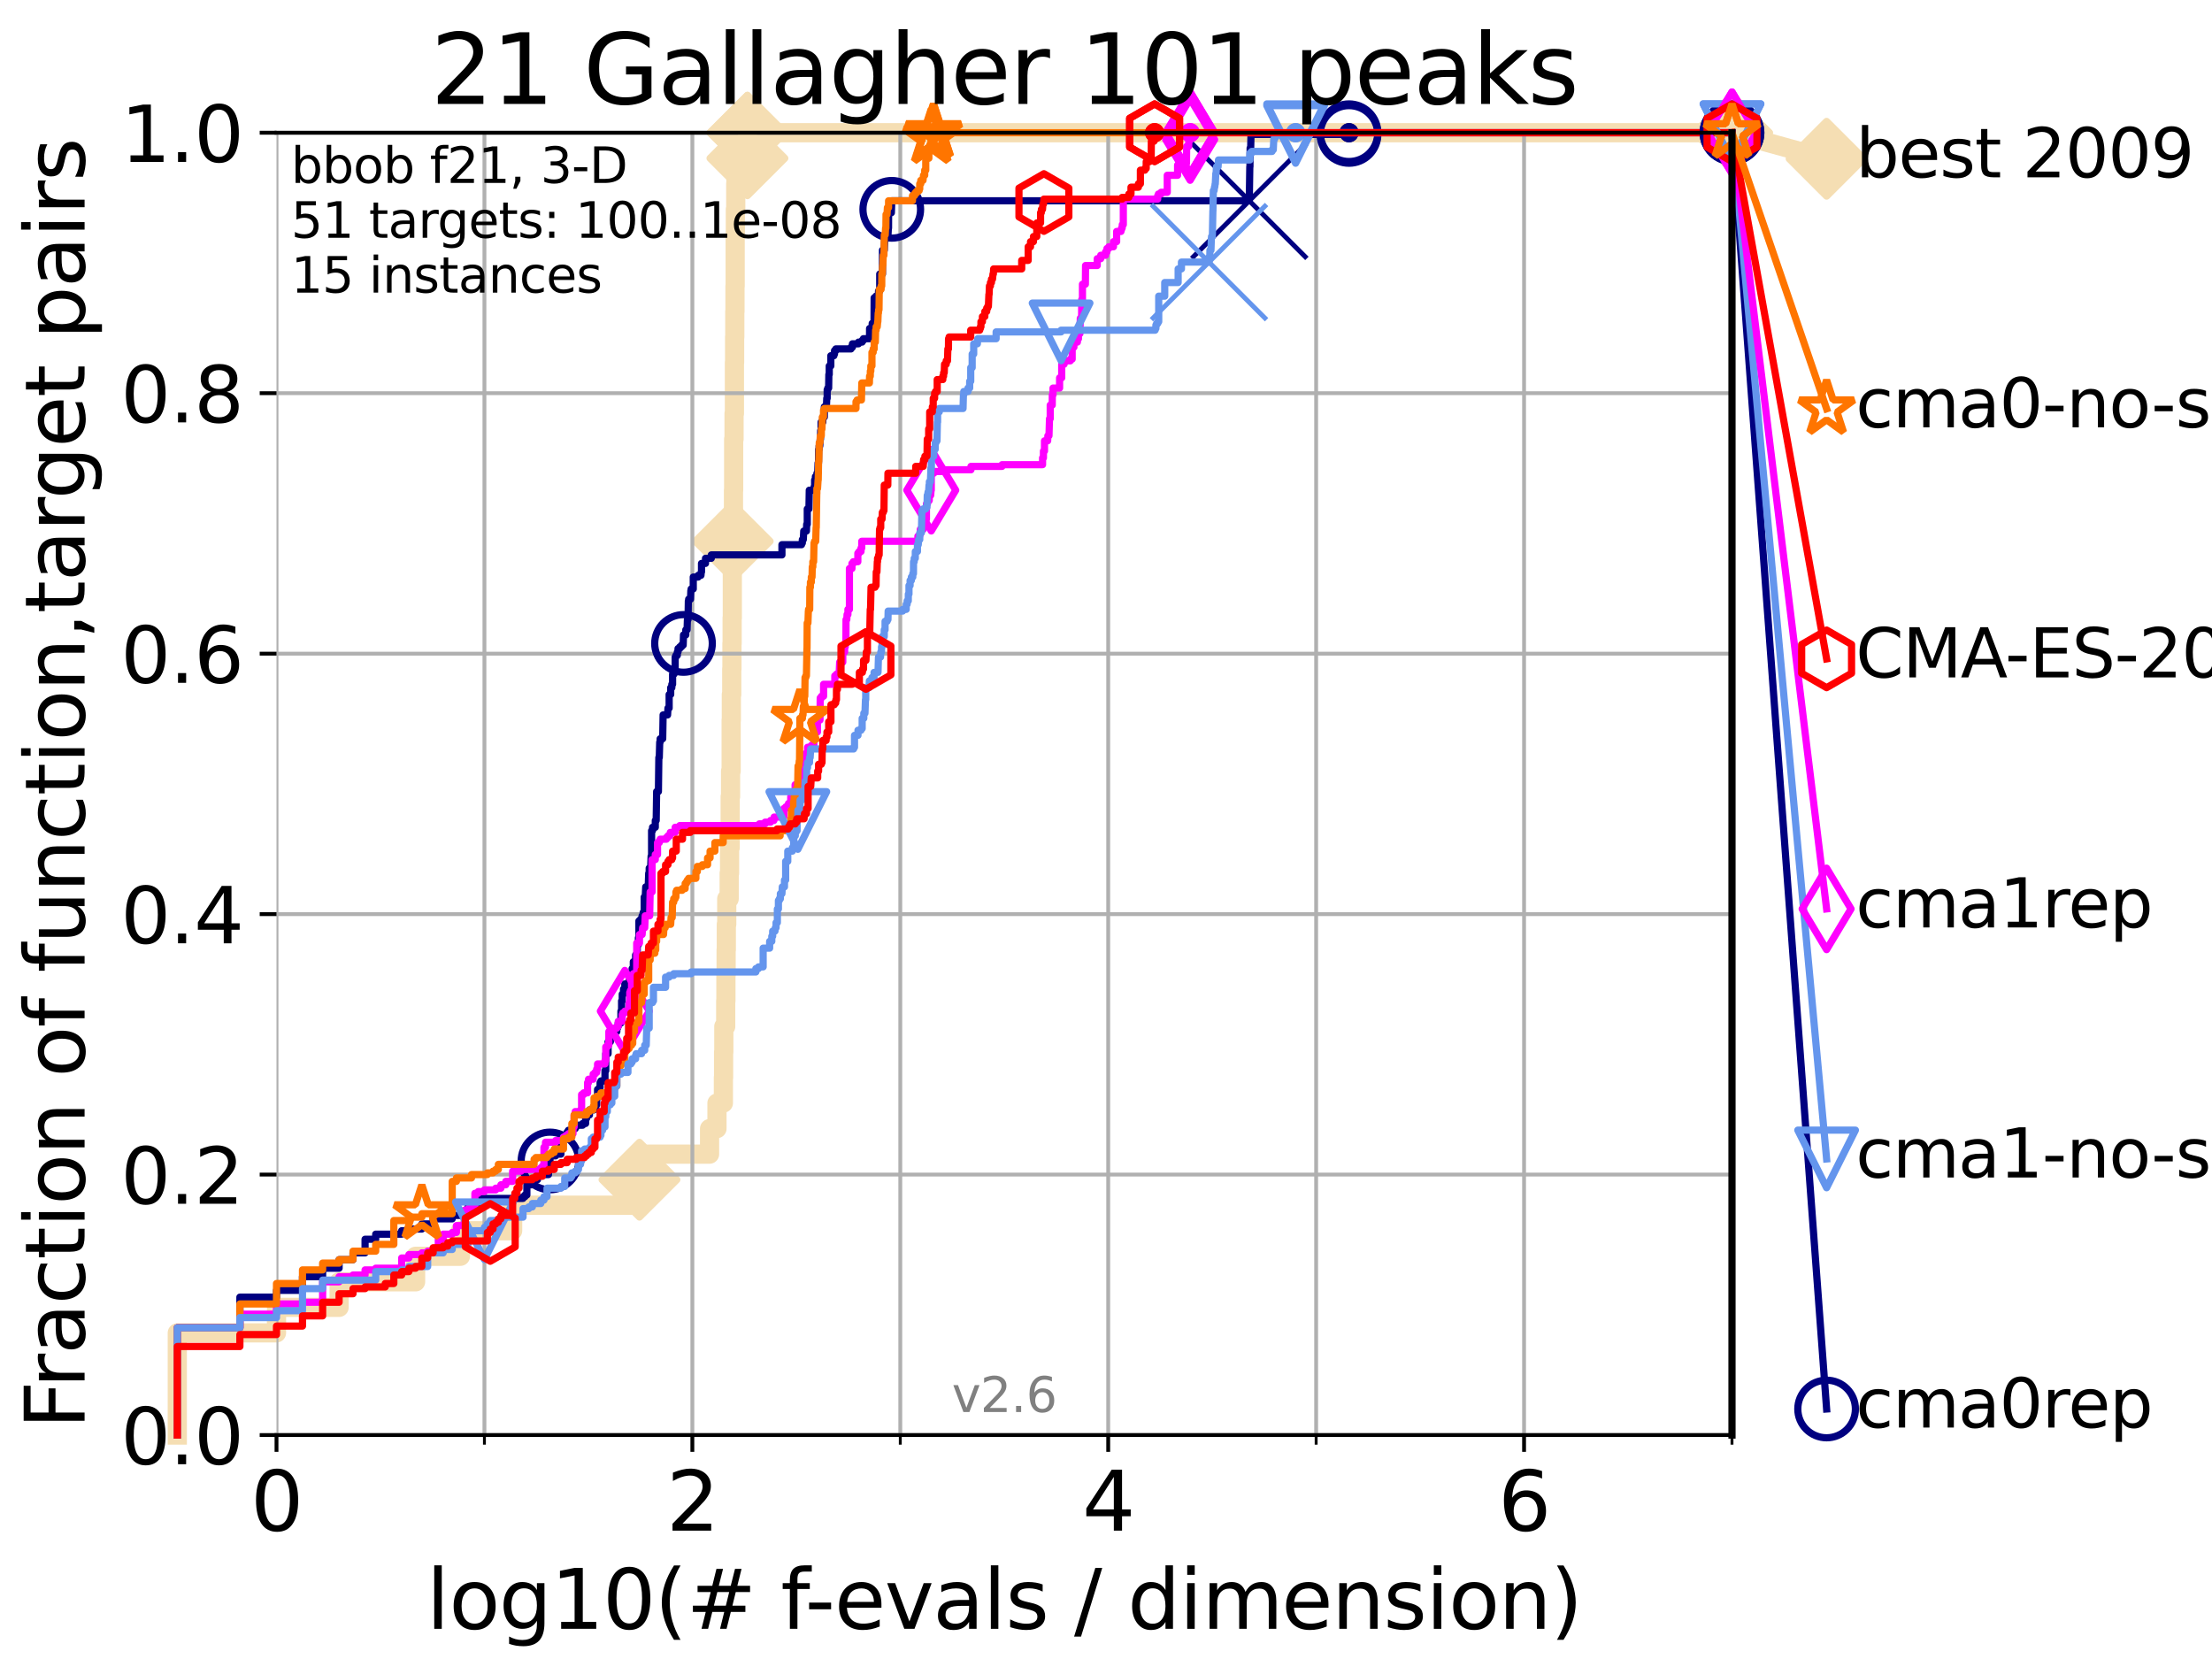 <?xml version="1.0" encoding="utf-8" standalone="no"?>
<!DOCTYPE svg PUBLIC "-//W3C//DTD SVG 1.1//EN"
  "http://www.w3.org/Graphics/SVG/1.1/DTD/svg11.dtd">
<svg xmlns:xlink="http://www.w3.org/1999/xlink" width="460.8pt" height="345.6pt" viewBox="0 0 460.8 345.6" xmlns="http://www.w3.org/2000/svg" version="1.1">
 <defs>
  <style type="text/css">*{stroke-linejoin: round; stroke-linecap: butt}</style>
 </defs>
 <g id="figure_1">
  <g id="patch_1">
   <path d="M 0 345.6 
L 460.8 345.6 
L 460.8 0 
L 0 0 
z
" style="fill: #ffffff"/>
  </g>
  <g id="axes_1">
   <g id="patch_2">
    <path d="M 57.6 298.944 
L 360.806 298.944 
L 360.806 27.648 
L 57.6 27.648 
z
" style="fill: #ffffff"/>
   </g>
   <g id="line2d_1">
    <path d="M 36.933 298.944 
L 36.933 277.666 
L 57.6 277.666 
L 57.6 272.346 
L 70.639 272.346 
L 70.639 267.027 
L 86.578 267.027 
L 86.578 261.707 
L 95.917 261.707 
L 95.917 256.388 
L 106.791 256.388 
L 106.791 251.068 
L 133.211 251.068 
L 133.211 245.749 
L 135.034 245.749 
L 135.034 240.429 
L 147.816 240.429 
L 147.816 235.11 
L 149.358 235.11 
L 149.358 229.79 
L 150.694 229.79 
L 150.694 224.471 
L 150.738 224.471 
L 150.738 219.151 
L 150.783 219.151 
L 150.783 213.832 
L 151.177 213.832 
L 151.177 208.512 
L 151.22 208.512 
L 151.22 203.192 
L 151.263 203.192 
L 151.263 197.873 
L 151.306 197.873 
L 151.306 192.553 
L 151.392 192.553 
L 151.392 187.234 
L 151.9 187.234 
L 151.9 181.914 
L 151.983 181.914 
L 151.983 176.595 
L 152.107 176.595 
L 152.107 165.956 
L 152.189 165.956 
L 152.189 160.636 
L 152.312 160.636 
L 152.312 149.997 
L 152.353 149.997 
L 152.353 144.678 
L 152.434 144.678 
L 152.434 139.358 
L 152.475 139.358 
L 152.475 134.039 
L 152.515 134.039 
L 152.515 128.719 
L 152.555 128.719 
L 152.555 118.08 
L 152.596 118.08 
L 152.596 112.76 
L 152.636 112.76 
L 152.636 107.441 
L 152.796 107.441 
L 152.796 102.121 
L 152.835 102.121 
L 152.835 91.482 
L 152.914 91.482 
L 152.914 86.163 
L 152.993 86.163 
L 152.993 75.524 
L 153.033 75.524 
L 153.033 70.204 
L 153.072 70.204 
L 153.072 64.885 
L 153.111 64.885 
L 153.111 59.565 
L 153.15 59.565 
L 153.15 48.926 
L 153.189 48.926 
L 153.189 43.607 
L 153.267 43.607 
L 153.267 38.287 
L 153.306 38.287 
L 153.306 32.968 
L 155.701 32.968 
L 155.701 27.648 
L 360.806 27.648 
" style="fill: none; stroke: #f5deb3; stroke-width: 4; stroke-linecap: square"/>
   </g>
   <g id="line2d_2">
    <defs>
     <path id="m11006d9ee9" d="M -0 7.778 
L 7.778 0 
L 0 -7.778 
L -7.778 -0 
z
" style="stroke: #f5deb3; stroke-width: 1.5; stroke-linejoin: miter"/>
    </defs>
    <g>
     <use xlink:href="#m11006d9ee9" x="133.211" y="245.749" style="fill: #f5deb3; stroke: #f5deb3; stroke-width: 1.5; stroke-linejoin: miter"/>
     <use xlink:href="#m11006d9ee9" x="152.636" y="112.76" style="fill: #f5deb3; stroke: #f5deb3; stroke-width: 1.5; stroke-linejoin: miter"/>
     <use xlink:href="#m11006d9ee9" x="155.701" y="32.968" style="fill: #f5deb3; stroke: #f5deb3; stroke-width: 1.5; stroke-linejoin: miter"/>
     <use xlink:href="#m11006d9ee9" x="155.701" y="27.648" style="fill: #f5deb3; stroke: #f5deb3; stroke-width: 1.5; stroke-linejoin: miter"/>
     <use xlink:href="#m11006d9ee9" x="155.701" y="27.648" style="fill: #f5deb3; stroke: #f5deb3; stroke-width: 1.5; stroke-linejoin: miter"/>
     <use xlink:href="#m11006d9ee9" x="360.806" y="27.648" style="fill: #f5deb3; stroke: #f5deb3; stroke-width: 1.5; stroke-linejoin: miter"/>
    </g>
   </g>
   <g id="line2d_3">
    <path style="fill: none; stroke: #f5deb3; stroke-width: 4; stroke-linecap: square"/>
    <g/>
   </g>
   <g id="line2d_4">
    <path d="M 360.806 27.648 
L 380.515 33.074 
" style="fill: none; stroke: #f5deb3; stroke-width: 4; stroke-linecap: square"/>
    <g>
     <use xlink:href="#m11006d9ee9" x="360.806" y="27.648" style="fill: #f5deb3; stroke: #f5deb3; stroke-width: 1.5; stroke-linejoin: miter"/>
     <use xlink:href="#m11006d9ee9" x="380.515" y="33.074" style="fill: #f5deb3; stroke: #f5deb3; stroke-width: 1.5; stroke-linejoin: miter"/>
    </g>
   </g>
   <g id="matplotlib.axis_1">
    <g id="xtick_1">
     <g id="line2d_5">
      <path d="M 57.6 298.944 
L 57.6 27.648 
" clip-path="url(#pce115dce0c)" style="fill: none; stroke: #b0b0b0; stroke-width: 0.8; stroke-linecap: square"/>
     </g>
     <g id="line2d_6">
      <defs>
       <path id="mcbde88b5cc" d="M 0 0 
L 0 3.5 
" style="stroke: #000000; stroke-width: 0.8"/>
      </defs>
      <g>
       <use xlink:href="#mcbde88b5cc" x="57.6" y="298.944" style="stroke: #000000; stroke-width: 0.8"/>
      </g>
     </g>
     <g id="text_1">
      <!-- 0 -->
      <g transform="translate(52.192 318.861)scale(0.17 -0.17)">
       <defs>
        <path id="DejaVuSans-30" d="M 2034 4250 
Q 1547 4250 1301 3770 
Q 1056 3291 1056 2328 
Q 1056 1369 1301 889 
Q 1547 409 2034 409 
Q 2525 409 2770 889 
Q 3016 1369 3016 2328 
Q 3016 3291 2770 3770 
Q 2525 4250 2034 4250 
z
M 2034 4750 
Q 2819 4750 3233 4129 
Q 3647 3509 3647 2328 
Q 3647 1150 3233 529 
Q 2819 -91 2034 -91 
Q 1250 -91 836 529 
Q 422 1150 422 2328 
Q 422 3509 836 4129 
Q 1250 4750 2034 4750 
z
" transform="scale(0.016)"/>
       </defs>
       <use xlink:href="#DejaVuSans-30"/>
      </g>
     </g>
    </g>
    <g id="xtick_2">
     <g id="line2d_7">
      <path d="M 144.23 298.944 
L 144.23 27.648 
" clip-path="url(#pce115dce0c)" style="fill: none; stroke: #b0b0b0; stroke-width: 0.8; stroke-linecap: square"/>
     </g>
     <g id="line2d_8">
      <g>
       <use xlink:href="#mcbde88b5cc" x="144.23" y="298.944" style="stroke: #000000; stroke-width: 0.8"/>
      </g>
     </g>
     <g id="text_2">
      <!-- 2 -->
      <g transform="translate(138.822 318.861)scale(0.17 -0.17)">
       <defs>
        <path id="DejaVuSans-32" d="M 1228 531 
L 3431 531 
L 3431 0 
L 469 0 
L 469 531 
Q 828 903 1448 1529 
Q 2069 2156 2228 2338 
Q 2531 2678 2651 2914 
Q 2772 3150 2772 3378 
Q 2772 3750 2511 3984 
Q 2250 4219 1831 4219 
Q 1534 4219 1204 4116 
Q 875 4013 500 3803 
L 500 4441 
Q 881 4594 1212 4672 
Q 1544 4750 1819 4750 
Q 2544 4750 2975 4387 
Q 3406 4025 3406 3419 
Q 3406 3131 3298 2873 
Q 3191 2616 2906 2266 
Q 2828 2175 2409 1742 
Q 1991 1309 1228 531 
z
" transform="scale(0.016)"/>
       </defs>
       <use xlink:href="#DejaVuSans-32"/>
      </g>
     </g>
    </g>
    <g id="xtick_3">
     <g id="line2d_9">
      <path d="M 230.861 298.944 
L 230.861 27.648 
" clip-path="url(#pce115dce0c)" style="fill: none; stroke: #b0b0b0; stroke-width: 0.8; stroke-linecap: square"/>
     </g>
     <g id="line2d_10">
      <g>
       <use xlink:href="#mcbde88b5cc" x="230.861" y="298.944" style="stroke: #000000; stroke-width: 0.8"/>
      </g>
     </g>
     <g id="text_3">
      <!-- 4 -->
      <g transform="translate(225.453 318.861)scale(0.17 -0.17)">
       <defs>
        <path id="DejaVuSans-34" d="M 2419 4116 
L 825 1625 
L 2419 1625 
L 2419 4116 
z
M 2253 4666 
L 3047 4666 
L 3047 1625 
L 3713 1625 
L 3713 1100 
L 3047 1100 
L 3047 0 
L 2419 0 
L 2419 1100 
L 313 1100 
L 313 1709 
L 2253 4666 
z
" transform="scale(0.016)"/>
       </defs>
       <use xlink:href="#DejaVuSans-34"/>
      </g>
     </g>
    </g>
    <g id="xtick_4">
     <g id="line2d_11">
      <path d="M 317.491 298.944 
L 317.491 27.648 
" clip-path="url(#pce115dce0c)" style="fill: none; stroke: #b0b0b0; stroke-width: 0.8; stroke-linecap: square"/>
     </g>
     <g id="line2d_12">
      <g>
       <use xlink:href="#mcbde88b5cc" x="317.491" y="298.944" style="stroke: #000000; stroke-width: 0.8"/>
      </g>
     </g>
     <g id="text_4">
      <!-- 6 -->
      <g transform="translate(312.083 318.861)scale(0.17 -0.17)">
       <defs>
        <path id="DejaVuSans-36" d="M 2113 2584 
Q 1688 2584 1439 2293 
Q 1191 2003 1191 1497 
Q 1191 994 1439 701 
Q 1688 409 2113 409 
Q 2538 409 2786 701 
Q 3034 994 3034 1497 
Q 3034 2003 2786 2293 
Q 2538 2584 2113 2584 
z
M 3366 4563 
L 3366 3988 
Q 3128 4100 2886 4159 
Q 2644 4219 2406 4219 
Q 1781 4219 1451 3797 
Q 1122 3375 1075 2522 
Q 1259 2794 1537 2939 
Q 1816 3084 2150 3084 
Q 2853 3084 3261 2657 
Q 3669 2231 3669 1497 
Q 3669 778 3244 343 
Q 2819 -91 2113 -91 
Q 1303 -91 875 529 
Q 447 1150 447 2328 
Q 447 3434 972 4092 
Q 1497 4750 2381 4750 
Q 2619 4750 2861 4703 
Q 3103 4656 3366 4563 
z
" transform="scale(0.016)"/>
       </defs>
       <use xlink:href="#DejaVuSans-36"/>
      </g>
     </g>
    </g>
    <g id="xtick_5">
     <g id="line2d_13">
      <path d="M 100.915 298.944 
L 100.915 27.648 
" clip-path="url(#pce115dce0c)" style="fill: none; stroke: #b0b0b0; stroke-width: 0.8; stroke-linecap: square"/>
     </g>
     <g id="line2d_14">
      <defs>
       <path id="m4452c3d85d" d="M 0 0 
L 0 2 
" style="stroke: #000000; stroke-width: 0.6"/>
      </defs>
      <g>
       <use xlink:href="#m4452c3d85d" x="100.915" y="298.944" style="stroke: #000000; stroke-width: 0.6"/>
      </g>
     </g>
    </g>
    <g id="xtick_6">
     <g id="line2d_15">
      <path d="M 187.546 298.944 
L 187.546 27.648 
" clip-path="url(#pce115dce0c)" style="fill: none; stroke: #b0b0b0; stroke-width: 0.8; stroke-linecap: square"/>
     </g>
     <g id="line2d_16">
      <g>
       <use xlink:href="#m4452c3d85d" x="187.546" y="298.944" style="stroke: #000000; stroke-width: 0.6"/>
      </g>
     </g>
    </g>
    <g id="xtick_7">
     <g id="line2d_17">
      <path d="M 274.176 298.944 
L 274.176 27.648 
" clip-path="url(#pce115dce0c)" style="fill: none; stroke: #b0b0b0; stroke-width: 0.8; stroke-linecap: square"/>
     </g>
     <g id="line2d_18">
      <g>
       <use xlink:href="#m4452c3d85d" x="274.176" y="298.944" style="stroke: #000000; stroke-width: 0.6"/>
      </g>
     </g>
    </g>
    <g id="xtick_8">
     <g id="line2d_19">
      <path d="M 360.806 298.944 
L 360.806 27.648 
" clip-path="url(#pce115dce0c)" style="fill: none; stroke: #b0b0b0; stroke-width: 0.8; stroke-linecap: square"/>
     </g>
     <g id="line2d_20">
      <g>
       <use xlink:href="#m4452c3d85d" x="360.806" y="298.944" style="stroke: #000000; stroke-width: 0.6"/>
      </g>
     </g>
    </g>
    <g id="text_5">
     <!-- log10(# f-evals / dimension) -->
     <g transform="translate(88.823 339.314)scale(0.17 -0.17)">
      <defs>
       <path id="DejaVuSans-6c" d="M 603 4863 
L 1178 4863 
L 1178 0 
L 603 0 
L 603 4863 
z
" transform="scale(0.016)"/>
       <path id="DejaVuSans-6f" d="M 1959 3097 
Q 1497 3097 1228 2736 
Q 959 2375 959 1747 
Q 959 1119 1226 758 
Q 1494 397 1959 397 
Q 2419 397 2687 759 
Q 2956 1122 2956 1747 
Q 2956 2369 2687 2733 
Q 2419 3097 1959 3097 
z
M 1959 3584 
Q 2709 3584 3137 3096 
Q 3566 2609 3566 1747 
Q 3566 888 3137 398 
Q 2709 -91 1959 -91 
Q 1206 -91 779 398 
Q 353 888 353 1747 
Q 353 2609 779 3096 
Q 1206 3584 1959 3584 
z
" transform="scale(0.016)"/>
       <path id="DejaVuSans-67" d="M 2906 1791 
Q 2906 2416 2648 2759 
Q 2391 3103 1925 3103 
Q 1463 3103 1205 2759 
Q 947 2416 947 1791 
Q 947 1169 1205 825 
Q 1463 481 1925 481 
Q 2391 481 2648 825 
Q 2906 1169 2906 1791 
z
M 3481 434 
Q 3481 -459 3084 -895 
Q 2688 -1331 1869 -1331 
Q 1566 -1331 1297 -1286 
Q 1028 -1241 775 -1147 
L 775 -588 
Q 1028 -725 1275 -790 
Q 1522 -856 1778 -856 
Q 2344 -856 2625 -561 
Q 2906 -266 2906 331 
L 2906 616 
Q 2728 306 2450 153 
Q 2172 0 1784 0 
Q 1141 0 747 490 
Q 353 981 353 1791 
Q 353 2603 747 3093 
Q 1141 3584 1784 3584 
Q 2172 3584 2450 3431 
Q 2728 3278 2906 2969 
L 2906 3500 
L 3481 3500 
L 3481 434 
z
" transform="scale(0.016)"/>
       <path id="DejaVuSans-31" d="M 794 531 
L 1825 531 
L 1825 4091 
L 703 3866 
L 703 4441 
L 1819 4666 
L 2450 4666 
L 2450 531 
L 3481 531 
L 3481 0 
L 794 0 
L 794 531 
z
" transform="scale(0.016)"/>
       <path id="DejaVuSans-28" d="M 1984 4856 
Q 1566 4138 1362 3434 
Q 1159 2731 1159 2009 
Q 1159 1288 1364 580 
Q 1569 -128 1984 -844 
L 1484 -844 
Q 1016 -109 783 600 
Q 550 1309 550 2009 
Q 550 2706 781 3412 
Q 1013 4119 1484 4856 
L 1984 4856 
z
" transform="scale(0.016)"/>
       <path id="DejaVuSans-23" d="M 3272 2816 
L 2363 2816 
L 2100 1772 
L 3016 1772 
L 3272 2816 
z
M 2803 4594 
L 2478 3297 
L 3391 3297 
L 3719 4594 
L 4219 4594 
L 3897 3297 
L 4872 3297 
L 4872 2816 
L 3775 2816 
L 3519 1772 
L 4513 1772 
L 4513 1294 
L 3397 1294 
L 3072 0 
L 2572 0 
L 2894 1294 
L 1978 1294 
L 1656 0 
L 1153 0 
L 1478 1294 
L 494 1294 
L 494 1772 
L 1594 1772 
L 1856 2816 
L 850 2816 
L 850 3297 
L 1978 3297 
L 2297 4594 
L 2803 4594 
z
" transform="scale(0.016)"/>
       <path id="DejaVuSans-20" transform="scale(0.016)"/>
       <path id="DejaVuSans-66" d="M 2375 4863 
L 2375 4384 
L 1825 4384 
Q 1516 4384 1395 4259 
Q 1275 4134 1275 3809 
L 1275 3500 
L 2222 3500 
L 2222 3053 
L 1275 3053 
L 1275 0 
L 697 0 
L 697 3053 
L 147 3053 
L 147 3500 
L 697 3500 
L 697 3744 
Q 697 4328 969 4595 
Q 1241 4863 1831 4863 
L 2375 4863 
z
" transform="scale(0.016)"/>
       <path id="DejaVuSans-2d" d="M 313 2009 
L 1997 2009 
L 1997 1497 
L 313 1497 
L 313 2009 
z
" transform="scale(0.016)"/>
       <path id="DejaVuSans-65" d="M 3597 1894 
L 3597 1613 
L 953 1613 
Q 991 1019 1311 708 
Q 1631 397 2203 397 
Q 2534 397 2845 478 
Q 3156 559 3463 722 
L 3463 178 
Q 3153 47 2828 -22 
Q 2503 -91 2169 -91 
Q 1331 -91 842 396 
Q 353 884 353 1716 
Q 353 2575 817 3079 
Q 1281 3584 2069 3584 
Q 2775 3584 3186 3129 
Q 3597 2675 3597 1894 
z
M 3022 2063 
Q 3016 2534 2758 2815 
Q 2500 3097 2075 3097 
Q 1594 3097 1305 2825 
Q 1016 2553 972 2059 
L 3022 2063 
z
" transform="scale(0.016)"/>
       <path id="DejaVuSans-76" d="M 191 3500 
L 800 3500 
L 1894 563 
L 2988 3500 
L 3597 3500 
L 2284 0 
L 1503 0 
L 191 3500 
z
" transform="scale(0.016)"/>
       <path id="DejaVuSans-61" d="M 2194 1759 
Q 1497 1759 1228 1600 
Q 959 1441 959 1056 
Q 959 750 1161 570 
Q 1363 391 1709 391 
Q 2188 391 2477 730 
Q 2766 1069 2766 1631 
L 2766 1759 
L 2194 1759 
z
M 3341 1997 
L 3341 0 
L 2766 0 
L 2766 531 
Q 2569 213 2275 61 
Q 1981 -91 1556 -91 
Q 1019 -91 701 211 
Q 384 513 384 1019 
Q 384 1609 779 1909 
Q 1175 2209 1959 2209 
L 2766 2209 
L 2766 2266 
Q 2766 2663 2505 2880 
Q 2244 3097 1772 3097 
Q 1472 3097 1187 3025 
Q 903 2953 641 2809 
L 641 3341 
Q 956 3463 1253 3523 
Q 1550 3584 1831 3584 
Q 2591 3584 2966 3190 
Q 3341 2797 3341 1997 
z
" transform="scale(0.016)"/>
       <path id="DejaVuSans-73" d="M 2834 3397 
L 2834 2853 
Q 2591 2978 2328 3040 
Q 2066 3103 1784 3103 
Q 1356 3103 1142 2972 
Q 928 2841 928 2578 
Q 928 2378 1081 2264 
Q 1234 2150 1697 2047 
L 1894 2003 
Q 2506 1872 2764 1633 
Q 3022 1394 3022 966 
Q 3022 478 2636 193 
Q 2250 -91 1575 -91 
Q 1294 -91 989 -36 
Q 684 19 347 128 
L 347 722 
Q 666 556 975 473 
Q 1284 391 1588 391 
Q 1994 391 2212 530 
Q 2431 669 2431 922 
Q 2431 1156 2273 1281 
Q 2116 1406 1581 1522 
L 1381 1569 
Q 847 1681 609 1914 
Q 372 2147 372 2553 
Q 372 3047 722 3315 
Q 1072 3584 1716 3584 
Q 2034 3584 2315 3537 
Q 2597 3491 2834 3397 
z
" transform="scale(0.016)"/>
       <path id="DejaVuSans-2f" d="M 1625 4666 
L 2156 4666 
L 531 -594 
L 0 -594 
L 1625 4666 
z
" transform="scale(0.016)"/>
       <path id="DejaVuSans-64" d="M 2906 2969 
L 2906 4863 
L 3481 4863 
L 3481 0 
L 2906 0 
L 2906 525 
Q 2725 213 2448 61 
Q 2172 -91 1784 -91 
Q 1150 -91 751 415 
Q 353 922 353 1747 
Q 353 2572 751 3078 
Q 1150 3584 1784 3584 
Q 2172 3584 2448 3432 
Q 2725 3281 2906 2969 
z
M 947 1747 
Q 947 1113 1208 752 
Q 1469 391 1925 391 
Q 2381 391 2643 752 
Q 2906 1113 2906 1747 
Q 2906 2381 2643 2742 
Q 2381 3103 1925 3103 
Q 1469 3103 1208 2742 
Q 947 2381 947 1747 
z
" transform="scale(0.016)"/>
       <path id="DejaVuSans-69" d="M 603 3500 
L 1178 3500 
L 1178 0 
L 603 0 
L 603 3500 
z
M 603 4863 
L 1178 4863 
L 1178 4134 
L 603 4134 
L 603 4863 
z
" transform="scale(0.016)"/>
       <path id="DejaVuSans-6d" d="M 3328 2828 
Q 3544 3216 3844 3400 
Q 4144 3584 4550 3584 
Q 5097 3584 5394 3201 
Q 5691 2819 5691 2113 
L 5691 0 
L 5113 0 
L 5113 2094 
Q 5113 2597 4934 2840 
Q 4756 3084 4391 3084 
Q 3944 3084 3684 2787 
Q 3425 2491 3425 1978 
L 3425 0 
L 2847 0 
L 2847 2094 
Q 2847 2600 2669 2842 
Q 2491 3084 2119 3084 
Q 1678 3084 1418 2786 
Q 1159 2488 1159 1978 
L 1159 0 
L 581 0 
L 581 3500 
L 1159 3500 
L 1159 2956 
Q 1356 3278 1631 3431 
Q 1906 3584 2284 3584 
Q 2666 3584 2933 3390 
Q 3200 3197 3328 2828 
z
" transform="scale(0.016)"/>
       <path id="DejaVuSans-6e" d="M 3513 2113 
L 3513 0 
L 2938 0 
L 2938 2094 
Q 2938 2591 2744 2837 
Q 2550 3084 2163 3084 
Q 1697 3084 1428 2787 
Q 1159 2491 1159 1978 
L 1159 0 
L 581 0 
L 581 3500 
L 1159 3500 
L 1159 2956 
Q 1366 3272 1645 3428 
Q 1925 3584 2291 3584 
Q 2894 3584 3203 3211 
Q 3513 2838 3513 2113 
z
" transform="scale(0.016)"/>
       <path id="DejaVuSans-29" d="M 513 4856 
L 1013 4856 
Q 1481 4119 1714 3412 
Q 1947 2706 1947 2009 
Q 1947 1309 1714 600 
Q 1481 -109 1013 -844 
L 513 -844 
Q 928 -128 1133 580 
Q 1338 1288 1338 2009 
Q 1338 2731 1133 3434 
Q 928 4138 513 4856 
z
" transform="scale(0.016)"/>
      </defs>
      <use xlink:href="#DejaVuSans-6c"/>
      <use xlink:href="#DejaVuSans-6f" x="27.783"/>
      <use xlink:href="#DejaVuSans-67" x="88.965"/>
      <use xlink:href="#DejaVuSans-31" x="152.441"/>
      <use xlink:href="#DejaVuSans-30" x="216.064"/>
      <use xlink:href="#DejaVuSans-28" x="279.688"/>
      <use xlink:href="#DejaVuSans-23" x="318.701"/>
      <use xlink:href="#DejaVuSans-20" x="402.49"/>
      <use xlink:href="#DejaVuSans-66" x="434.277"/>
      <use xlink:href="#DejaVuSans-2d" x="463.982"/>
      <use xlink:href="#DejaVuSans-65" x="500.066"/>
      <use xlink:href="#DejaVuSans-76" x="561.59"/>
      <use xlink:href="#DejaVuSans-61" x="620.77"/>
      <use xlink:href="#DejaVuSans-6c" x="682.049"/>
      <use xlink:href="#DejaVuSans-73" x="709.832"/>
      <use xlink:href="#DejaVuSans-20" x="761.932"/>
      <use xlink:href="#DejaVuSans-2f" x="793.719"/>
      <use xlink:href="#DejaVuSans-20" x="827.41"/>
      <use xlink:href="#DejaVuSans-64" x="859.197"/>
      <use xlink:href="#DejaVuSans-69" x="922.674"/>
      <use xlink:href="#DejaVuSans-6d" x="950.457"/>
      <use xlink:href="#DejaVuSans-65" x="1047.869"/>
      <use xlink:href="#DejaVuSans-6e" x="1109.393"/>
      <use xlink:href="#DejaVuSans-73" x="1172.771"/>
      <use xlink:href="#DejaVuSans-69" x="1224.871"/>
      <use xlink:href="#DejaVuSans-6f" x="1252.654"/>
      <use xlink:href="#DejaVuSans-6e" x="1313.836"/>
      <use xlink:href="#DejaVuSans-29" x="1377.215"/>
     </g>
    </g>
   </g>
   <g id="matplotlib.axis_2">
    <g id="ytick_1">
     <g id="line2d_21">
      <path d="M 57.6 298.944 
L 360.806 298.944 
" clip-path="url(#pce115dce0c)" style="fill: none; stroke: #b0b0b0; stroke-width: 0.8; stroke-linecap: square"/>
     </g>
     <g id="line2d_22">
      <defs>
       <path id="ma7fae2f55a" d="M 0 0 
L -3.5 0 
" style="stroke: #000000; stroke-width: 0.8"/>
      </defs>
      <g>
       <use xlink:href="#ma7fae2f55a" x="57.6" y="298.944" style="stroke: #000000; stroke-width: 0.8"/>
      </g>
     </g>
     <g id="text_6">
      <!-- 0.0 -->
      <g transform="translate(25.155 305.023)scale(0.16 -0.16)">
       <defs>
        <path id="DejaVuSans-2e" d="M 684 794 
L 1344 794 
L 1344 0 
L 684 0 
L 684 794 
z
" transform="scale(0.016)"/>
       </defs>
       <use xlink:href="#DejaVuSans-30"/>
       <use xlink:href="#DejaVuSans-2e" x="63.623"/>
       <use xlink:href="#DejaVuSans-30" x="95.41"/>
      </g>
     </g>
    </g>
    <g id="ytick_2">
     <g id="line2d_23">
      <path d="M 57.6 244.685 
L 360.806 244.685 
" clip-path="url(#pce115dce0c)" style="fill: none; stroke: #b0b0b0; stroke-width: 0.8; stroke-linecap: square"/>
     </g>
     <g id="line2d_24">
      <g>
       <use xlink:href="#ma7fae2f55a" x="57.6" y="244.685" style="stroke: #000000; stroke-width: 0.8"/>
      </g>
     </g>
     <g id="text_7">
      <!-- 0.2 -->
      <g transform="translate(25.155 250.764)scale(0.16 -0.16)">
       <use xlink:href="#DejaVuSans-30"/>
       <use xlink:href="#DejaVuSans-2e" x="63.623"/>
       <use xlink:href="#DejaVuSans-32" x="95.41"/>
      </g>
     </g>
    </g>
    <g id="ytick_3">
     <g id="line2d_25">
      <path d="M 57.6 190.426 
L 360.806 190.426 
" clip-path="url(#pce115dce0c)" style="fill: none; stroke: #b0b0b0; stroke-width: 0.8; stroke-linecap: square"/>
     </g>
     <g id="line2d_26">
      <g>
       <use xlink:href="#ma7fae2f55a" x="57.6" y="190.426" style="stroke: #000000; stroke-width: 0.8"/>
      </g>
     </g>
     <g id="text_8">
      <!-- 0.4 -->
      <g transform="translate(25.155 196.504)scale(0.16 -0.16)">
       <use xlink:href="#DejaVuSans-30"/>
       <use xlink:href="#DejaVuSans-2e" x="63.623"/>
       <use xlink:href="#DejaVuSans-34" x="95.41"/>
      </g>
     </g>
    </g>
    <g id="ytick_4">
     <g id="line2d_27">
      <path d="M 57.6 136.166 
L 360.806 136.166 
" clip-path="url(#pce115dce0c)" style="fill: none; stroke: #b0b0b0; stroke-width: 0.8; stroke-linecap: square"/>
     </g>
     <g id="line2d_28">
      <g>
       <use xlink:href="#ma7fae2f55a" x="57.6" y="136.166" style="stroke: #000000; stroke-width: 0.8"/>
      </g>
     </g>
     <g id="text_9">
      <!-- 0.6 -->
      <g transform="translate(25.155 142.245)scale(0.16 -0.16)">
       <use xlink:href="#DejaVuSans-30"/>
       <use xlink:href="#DejaVuSans-2e" x="63.623"/>
       <use xlink:href="#DejaVuSans-36" x="95.41"/>
      </g>
     </g>
    </g>
    <g id="ytick_5">
     <g id="line2d_29">
      <path d="M 57.6 81.907 
L 360.806 81.907 
" clip-path="url(#pce115dce0c)" style="fill: none; stroke: #b0b0b0; stroke-width: 0.8; stroke-linecap: square"/>
     </g>
     <g id="line2d_30">
      <g>
       <use xlink:href="#ma7fae2f55a" x="57.6" y="81.907" style="stroke: #000000; stroke-width: 0.8"/>
      </g>
     </g>
     <g id="text_10">
      <!-- 0.8 -->
      <g transform="translate(25.155 87.986)scale(0.16 -0.16)">
       <defs>
        <path id="DejaVuSans-38" d="M 2034 2216 
Q 1584 2216 1326 1975 
Q 1069 1734 1069 1313 
Q 1069 891 1326 650 
Q 1584 409 2034 409 
Q 2484 409 2743 651 
Q 3003 894 3003 1313 
Q 3003 1734 2745 1975 
Q 2488 2216 2034 2216 
z
M 1403 2484 
Q 997 2584 770 2862 
Q 544 3141 544 3541 
Q 544 4100 942 4425 
Q 1341 4750 2034 4750 
Q 2731 4750 3128 4425 
Q 3525 4100 3525 3541 
Q 3525 3141 3298 2862 
Q 3072 2584 2669 2484 
Q 3125 2378 3379 2068 
Q 3634 1759 3634 1313 
Q 3634 634 3220 271 
Q 2806 -91 2034 -91 
Q 1263 -91 848 271 
Q 434 634 434 1313 
Q 434 1759 690 2068 
Q 947 2378 1403 2484 
z
M 1172 3481 
Q 1172 3119 1398 2916 
Q 1625 2713 2034 2713 
Q 2441 2713 2670 2916 
Q 2900 3119 2900 3481 
Q 2900 3844 2670 4047 
Q 2441 4250 2034 4250 
Q 1625 4250 1398 4047 
Q 1172 3844 1172 3481 
z
" transform="scale(0.016)"/>
       </defs>
       <use xlink:href="#DejaVuSans-30"/>
       <use xlink:href="#DejaVuSans-2e" x="63.623"/>
       <use xlink:href="#DejaVuSans-38" x="95.41"/>
      </g>
     </g>
    </g>
    <g id="ytick_6">
     <g id="line2d_31">
      <path d="M 57.6 27.648 
L 360.806 27.648 
" clip-path="url(#pce115dce0c)" style="fill: none; stroke: #b0b0b0; stroke-width: 0.8; stroke-linecap: square"/>
     </g>
     <g id="line2d_32">
      <g>
       <use xlink:href="#ma7fae2f55a" x="57.6" y="27.648" style="stroke: #000000; stroke-width: 0.8"/>
      </g>
     </g>
     <g id="text_11">
      <!-- 1.0 -->
      <g transform="translate(25.155 33.727)scale(0.16 -0.16)">
       <use xlink:href="#DejaVuSans-31"/>
       <use xlink:href="#DejaVuSans-2e" x="63.623"/>
       <use xlink:href="#DejaVuSans-30" x="95.41"/>
      </g>
     </g>
    </g>
    <g id="text_12">
     <!-- Fraction of function,target pairs -->
     <g transform="translate(17.62 297.681)rotate(-90)scale(0.17 -0.17)">
      <defs>
       <path id="DejaVuSans-46" d="M 628 4666 
L 3309 4666 
L 3309 4134 
L 1259 4134 
L 1259 2759 
L 3109 2759 
L 3109 2228 
L 1259 2228 
L 1259 0 
L 628 0 
L 628 4666 
z
" transform="scale(0.016)"/>
       <path id="DejaVuSans-72" d="M 2631 2963 
Q 2534 3019 2420 3045 
Q 2306 3072 2169 3072 
Q 1681 3072 1420 2755 
Q 1159 2438 1159 1844 
L 1159 0 
L 581 0 
L 581 3500 
L 1159 3500 
L 1159 2956 
Q 1341 3275 1631 3429 
Q 1922 3584 2338 3584 
Q 2397 3584 2469 3576 
Q 2541 3569 2628 3553 
L 2631 2963 
z
" transform="scale(0.016)"/>
       <path id="DejaVuSans-63" d="M 3122 3366 
L 3122 2828 
Q 2878 2963 2633 3030 
Q 2388 3097 2138 3097 
Q 1578 3097 1268 2742 
Q 959 2388 959 1747 
Q 959 1106 1268 751 
Q 1578 397 2138 397 
Q 2388 397 2633 464 
Q 2878 531 3122 666 
L 3122 134 
Q 2881 22 2623 -34 
Q 2366 -91 2075 -91 
Q 1284 -91 818 406 
Q 353 903 353 1747 
Q 353 2603 823 3093 
Q 1294 3584 2113 3584 
Q 2378 3584 2631 3529 
Q 2884 3475 3122 3366 
z
" transform="scale(0.016)"/>
       <path id="DejaVuSans-74" d="M 1172 4494 
L 1172 3500 
L 2356 3500 
L 2356 3053 
L 1172 3053 
L 1172 1153 
Q 1172 725 1289 603 
Q 1406 481 1766 481 
L 2356 481 
L 2356 0 
L 1766 0 
Q 1100 0 847 248 
Q 594 497 594 1153 
L 594 3053 
L 172 3053 
L 172 3500 
L 594 3500 
L 594 4494 
L 1172 4494 
z
" transform="scale(0.016)"/>
       <path id="DejaVuSans-75" d="M 544 1381 
L 544 3500 
L 1119 3500 
L 1119 1403 
Q 1119 906 1312 657 
Q 1506 409 1894 409 
Q 2359 409 2629 706 
Q 2900 1003 2900 1516 
L 2900 3500 
L 3475 3500 
L 3475 0 
L 2900 0 
L 2900 538 
Q 2691 219 2414 64 
Q 2138 -91 1772 -91 
Q 1169 -91 856 284 
Q 544 659 544 1381 
z
M 1991 3584 
L 1991 3584 
z
" transform="scale(0.016)"/>
       <path id="DejaVuSans-2c" d="M 750 794 
L 1409 794 
L 1409 256 
L 897 -744 
L 494 -744 
L 750 256 
L 750 794 
z
" transform="scale(0.016)"/>
       <path id="DejaVuSans-70" d="M 1159 525 
L 1159 -1331 
L 581 -1331 
L 581 3500 
L 1159 3500 
L 1159 2969 
Q 1341 3281 1617 3432 
Q 1894 3584 2278 3584 
Q 2916 3584 3314 3078 
Q 3713 2572 3713 1747 
Q 3713 922 3314 415 
Q 2916 -91 2278 -91 
Q 1894 -91 1617 61 
Q 1341 213 1159 525 
z
M 3116 1747 
Q 3116 2381 2855 2742 
Q 2594 3103 2138 3103 
Q 1681 3103 1420 2742 
Q 1159 2381 1159 1747 
Q 1159 1113 1420 752 
Q 1681 391 2138 391 
Q 2594 391 2855 752 
Q 3116 1113 3116 1747 
z
" transform="scale(0.016)"/>
      </defs>
      <use xlink:href="#DejaVuSans-46"/>
      <use xlink:href="#DejaVuSans-72" x="50.27"/>
      <use xlink:href="#DejaVuSans-61" x="91.383"/>
      <use xlink:href="#DejaVuSans-63" x="152.662"/>
      <use xlink:href="#DejaVuSans-74" x="207.643"/>
      <use xlink:href="#DejaVuSans-69" x="246.852"/>
      <use xlink:href="#DejaVuSans-6f" x="274.635"/>
      <use xlink:href="#DejaVuSans-6e" x="335.816"/>
      <use xlink:href="#DejaVuSans-20" x="399.195"/>
      <use xlink:href="#DejaVuSans-6f" x="430.982"/>
      <use xlink:href="#DejaVuSans-66" x="492.164"/>
      <use xlink:href="#DejaVuSans-20" x="527.369"/>
      <use xlink:href="#DejaVuSans-66" x="559.156"/>
      <use xlink:href="#DejaVuSans-75" x="594.361"/>
      <use xlink:href="#DejaVuSans-6e" x="657.74"/>
      <use xlink:href="#DejaVuSans-63" x="721.119"/>
      <use xlink:href="#DejaVuSans-74" x="776.1"/>
      <use xlink:href="#DejaVuSans-69" x="815.309"/>
      <use xlink:href="#DejaVuSans-6f" x="843.092"/>
      <use xlink:href="#DejaVuSans-6e" x="904.273"/>
      <use xlink:href="#DejaVuSans-2c" x="967.652"/>
      <use xlink:href="#DejaVuSans-74" x="999.439"/>
      <use xlink:href="#DejaVuSans-61" x="1038.648"/>
      <use xlink:href="#DejaVuSans-72" x="1099.928"/>
      <use xlink:href="#DejaVuSans-67" x="1139.291"/>
      <use xlink:href="#DejaVuSans-65" x="1202.768"/>
      <use xlink:href="#DejaVuSans-74" x="1264.291"/>
      <use xlink:href="#DejaVuSans-20" x="1303.5"/>
      <use xlink:href="#DejaVuSans-70" x="1335.287"/>
      <use xlink:href="#DejaVuSans-61" x="1398.764"/>
      <use xlink:href="#DejaVuSans-69" x="1460.043"/>
      <use xlink:href="#DejaVuSans-72" x="1487.826"/>
      <use xlink:href="#DejaVuSans-73" x="1528.939"/>
     </g>
    </g>
   </g>
   <g id="line2d_33">
    <defs>
     <path id="m1dccc65615" d="M 0 1.5 
C 0.398 1.5 0.779 1.342 1.061 1.061 
C 1.342 0.779 1.5 0.398 1.5 0 
C 1.5 -0.398 1.342 -0.779 1.061 -1.061 
C 0.779 -1.342 0.398 -1.5 0 -1.5 
C -0.398 -1.5 -0.779 -1.342 -1.061 -1.061 
C -1.342 -0.779 -1.5 -0.398 -1.5 0 
C -1.5 0.398 -1.342 0.779 -1.061 1.061 
C -0.779 1.342 -0.398 1.5 0 1.5 
z
" style="stroke: #f5deb3"/>
    </defs>
    <g>
     <use xlink:href="#m1dccc65615" x="155.701" y="27.648" style="fill: #f5deb3; stroke: #f5deb3"/>
     <use xlink:href="#m1dccc65615" x="155.701" y="27.648" style="fill: #f5deb3; stroke: #f5deb3"/>
    </g>
   </g>
   <g id="line2d_34">
    <defs>
     <path id="m4f08f1675f" d="M 0 1.5 
C 0.398 1.5 0.779 1.342 1.061 1.061 
C 1.342 0.779 1.5 0.398 1.5 0 
C 1.5 -0.398 1.342 -0.779 1.061 -1.061 
C 0.779 -1.342 0.398 -1.5 0 -1.5 
C -0.398 -1.5 -0.779 -1.342 -1.061 -1.061 
C -1.342 -0.779 -1.5 -0.398 -1.5 0 
C -1.5 0.398 -1.342 0.779 -1.061 1.061 
C -0.779 1.342 -0.398 1.5 0 1.5 
z
" style="stroke: #000080"/>
    </defs>
    <g>
     <use xlink:href="#m4f08f1675f" x="281.024" y="27.648" style="fill: #000080; stroke: #000080"/>
     <use xlink:href="#m4f08f1675f" x="281.024" y="27.648" style="fill: #000080; stroke: #000080"/>
    </g>
   </g>
   <g id="line2d_35">
    <path d="M 36.933 298.944 
L 36.933 276.602 
L 49.973 276.602 
L 49.973 270.219 
L 57.6 270.219 
L 57.6 268.8 
L 63.012 268.8 
L 63.012 265.963 
L 67.209 265.963 
L 67.209 264.19 
L 70.639 264.19 
L 70.639 262.417 
L 73.539 262.417 
L 73.539 260.998 
L 76.051 260.998 
L 76.051 258.161 
L 78.267 258.161 
L 78.267 257.097 
L 83.678 257.097 
L 83.678 256.388 
L 85.184 256.388 
L 85.184 256.033 
L 87.876 256.033 
L 87.876 254.969 
L 90.231 254.969 
L 90.231 253.905 
L 94.206 253.905 
L 94.206 253.196 
L 97.485 253.196 
L 97.485 251.423 
L 99.617 251.423 
L 99.617 249.65 
L 108.956 249.65 
L 108.956 249.295 
L 109.361 249.295 
L 109.361 248.94 
L 109.757 248.94 
L 109.757 246.813 
L 110.897 246.813 
L 110.897 245.749 
L 111.972 245.749 
L 111.972 244.685 
L 114.265 244.685 
L 114.265 241.848 
L 114.571 241.848 
L 114.571 240.784 
L 115.747 240.784 
L 115.747 240.429 
L 116.854 240.429 
L 116.854 237.947 
L 117.121 237.947 
L 117.121 237.237 
L 118.152 237.237 
L 118.152 235.819 
L 118.401 235.819 
L 118.401 235.464 
L 119.129 235.464 
L 119.129 235.11 
L 119.831 235.11 
L 119.831 234.755 
L 120.059 234.755 
L 120.059 234.4 
L 121.372 234.4 
L 121.372 234.046 
L 121.995 234.046 
L 121.995 232.982 
L 122.199 232.982 
L 122.199 232.273 
L 122.796 232.273 
L 122.796 231.209 
L 123.751 231.209 
L 123.751 230.854 
L 124.12 230.854 
L 124.12 230.145 
L 124.302 230.145 
L 124.302 228.726 
L 124.482 228.726 
L 124.482 226.953 
L 124.837 226.953 
L 124.837 226.598 
L 125.012 226.598 
L 125.012 225.534 
L 125.185 225.534 
L 125.185 225.18 
L 125.863 225.18 
L 125.863 224.825 
L 126.029 224.825 
L 126.029 223.052 
L 126.193 223.052 
L 126.193 219.506 
L 126.677 219.506 
L 126.677 217.023 
L 127.15 217.023 
L 127.15 215.959 
L 127.458 215.959 
L 127.458 214.895 
L 128.499 214.895 
L 128.499 214.186 
L 128.643 214.186 
L 128.643 213.832 
L 128.786 213.832 
L 128.786 213.122 
L 129.348 213.122 
L 129.348 210.64 
L 129.486 210.64 
L 129.486 208.512 
L 129.623 208.512 
L 129.623 207.093 
L 129.893 207.093 
L 129.893 206.03 
L 130.16 206.03 
L 130.16 204.966 
L 131.065 204.966 
L 131.065 204.256 
L 131.191 204.256 
L 131.191 202.838 
L 131.686 202.838 
L 131.686 201.774 
L 131.929 201.774 
L 131.929 200.355 
L 132.405 200.355 
L 132.405 198.937 
L 132.639 198.937 
L 132.639 198.582 
L 132.755 198.582 
L 132.755 196.809 
L 132.984 196.809 
L 132.984 195.39 
L 133.098 195.39 
L 133.098 191.844 
L 133.435 191.844 
L 133.435 191.49 
L 133.766 191.49 
L 133.766 190.78 
L 133.983 190.78 
L 133.983 190.071 
L 134.198 190.071 
L 134.198 186.879 
L 134.411 186.879 
L 134.516 184.751 
L 135.034 184.751 
L 135.136 181.914 
L 135.238 181.914 
L 135.238 180.85 
L 135.539 180.85 
L 135.638 178.368 
L 135.737 178.368 
L 135.737 173.048 
L 135.933 173.048 
L 135.933 172.339 
L 136.509 172.339 
L 136.509 170.921 
L 136.697 170.921 
L 136.79 164.892 
L 137.159 164.892 
L 137.25 157.799 
L 137.341 157.799 
L 137.431 154.607 
L 137.521 154.607 
L 137.521 153.898 
L 138.051 153.898 
L 138.138 148.933 
L 139.068 148.933 
L 139.15 147.515 
L 139.395 147.515 
L 139.395 144.678 
L 139.717 144.678 
L 139.717 143.259 
L 139.954 143.259 
L 139.954 142.55 
L 140.111 142.55 
L 140.111 140.422 
L 140.421 140.422 
L 140.497 139.713 
L 140.65 139.713 
L 140.65 136.876 
L 140.801 136.876 
L 140.801 136.521 
L 141.099 136.521 
L 141.099 135.812 
L 141.247 135.812 
L 141.247 135.102 
L 141.611 135.102 
L 141.611 134.748 
L 141.968 134.748 
L 141.968 134.393 
L 142.318 134.393 
L 142.387 132.265 
L 142.865 132.265 
L 142.865 131.202 
L 143.133 131.202 
L 143.199 129.074 
L 143.331 129.074 
L 143.397 125.173 
L 143.462 125.173 
L 143.462 124.818 
L 143.85 124.818 
L 143.914 123.045 
L 143.978 123.045 
L 143.978 122.69 
L 144.418 122.69 
L 144.418 120.208 
L 145.444 120.208 
L 145.444 119.853 
L 146.023 119.853 
L 146.08 119.144 
L 146.137 119.144 
L 146.137 117.371 
L 146.968 117.371 
L 146.968 116.307 
L 148.176 116.307 
L 148.176 115.598 
L 162.892 115.598 
L 162.892 113.47 
L 166.973 113.47 
L 166.973 113.115 
L 167.141 113.115 
L 167.141 112.406 
L 167.344 112.406 
L 167.435 110.633 
L 167.993 110.633 
L 168.046 109.214 
L 168.169 109.214 
L 168.169 106.022 
L 168.517 106.022 
L 168.586 102.121 
L 169.59 102.121 
L 169.59 101.412 
L 169.703 101.412 
L 169.703 99.994 
L 169.865 99.994 
L 169.865 99.284 
L 170.183 99.284 
L 170.183 98.575 
L 170.34 98.575 
L 170.418 96.447 
L 170.511 96.447 
L 170.542 93.61 
L 170.635 93.61 
L 170.635 92.901 
L 170.773 92.901 
L 170.865 91.482 
L 170.926 91.482 
L 170.956 89.709 
L 171.047 89.709 
L 171.047 87.936 
L 171.405 87.936 
L 171.405 86.872 
L 171.727 86.872 
L 171.727 84.744 
L 172.159 84.744 
L 172.23 82.971 
L 172.314 82.971 
L 172.314 81.198 
L 172.441 81.198 
L 172.441 80.843 
L 172.622 80.843 
L 172.663 78.006 
L 172.746 78.006 
L 172.746 76.233 
L 173.074 76.233 
L 173.074 74.105 
L 173.712 74.105 
L 173.712 73.751 
L 173.843 73.751 
L 173.843 73.041 
L 174.114 73.041 
L 174.114 72.687 
L 177.277 72.687 
L 177.277 72.332 
L 177.577 72.332 
L 177.577 71.623 
L 178.844 71.623 
L 178.844 71.268 
L 179.596 71.268 
L 179.596 70.914 
L 179.862 70.914 
L 179.862 70.559 
L 181.138 70.559 
L 181.147 68.431 
L 181.694 68.431 
L 181.694 67.367 
L 182.075 67.367 
L 182.1 62.048 
L 182.474 62.048 
L 182.474 61.693 
L 183.008 61.693 
L 183.008 60.629 
L 183.262 60.629 
L 183.262 57.083 
L 183.835 57.083 
L 183.835 52.118 
L 184.213 52.118 
L 184.303 49.635 
L 184.672 49.635 
L 184.672 49.281 
L 184.969 49.281 
L 185.062 47.508 
L 185.098 47.508 
L 185.112 44.316 
L 185.689 44.316 
L 185.771 41.833 
L 260.25 41.833 
L 260.356 34.741 
L 260.385 34.741 
L 260.427 30.84 
L 260.542 30.84 
L 260.604 28.003 
L 281.024 28.003 
L 281.024 27.648 
L 360.806 27.648 
L 360.806 27.648 
" style="fill: none; stroke: #000080; stroke-width: 1.5; stroke-linecap: square"/>
   </g>
   <g id="line2d_36">
    <defs>
     <path id="m3f958a9642" d="M 0 6 
C 1.591 6 3.117 5.368 4.243 4.243 
C 5.368 3.117 6 1.591 6 0 
C 6 -1.591 5.368 -3.117 4.243 -4.243 
C 3.117 -5.368 1.591 -6 0 -6 
C -1.591 -6 -3.117 -5.368 -4.243 -4.243 
C -5.368 -3.117 -6 -1.591 -6 0 
C -6 1.591 -5.368 3.117 -4.243 4.243 
C -3.117 5.368 -1.591 6 0 6 
z
" style="stroke: #000080; stroke-width: 1.5"/>
    </defs>
    <g>
     <use xlink:href="#m3f958a9642" x="114.571" y="241.848" style="fill-opacity: 0; stroke: #000080; stroke-width: 1.5"/>
     <use xlink:href="#m3f958a9642" x="142.387" y="134.039" style="fill-opacity: 0; stroke: #000080; stroke-width: 1.5"/>
     <use xlink:href="#m3f958a9642" x="185.771" y="43.607" style="fill-opacity: 0; stroke: #000080; stroke-width: 1.5"/>
     <use xlink:href="#m3f958a9642" x="281.024" y="28.003" style="fill-opacity: 0; stroke: #000080; stroke-width: 1.5"/>
     <use xlink:href="#m3f958a9642" x="281.024" y="27.648" style="fill-opacity: 0; stroke: #000080; stroke-width: 1.5"/>
     <use xlink:href="#m3f958a9642" x="360.806" y="27.648" style="fill-opacity: 0; stroke: #000080; stroke-width: 1.5"/>
    </g>
   </g>
   <g id="line2d_37">
    <path style="fill: none; stroke: #000080; stroke-width: 1.5; stroke-linecap: square"/>
    <g/>
   </g>
   <g id="line2d_38">
    <path d="M 260.25 41.833 
" clip-path="url(#pce115dce0c)" style="fill: none; stroke: #000080; stroke-width: 1.5; stroke-linecap: square"/>
    <defs>
     <path id="m6a3a628c51" d="M -12 12 
L 12 -12 
M -12 -12 
L 12 12 
" style="stroke: #000080"/>
    </defs>
    <g clip-path="url(#pce115dce0c)">
     <use xlink:href="#m6a3a628c51" x="260.25" y="41.833" style="fill: #000080; stroke: #000080"/>
    </g>
   </g>
   <g id="line2d_39">
    <defs>
     <path id="m8ffe07d78f" d="M 0 1.5 
C 0.398 1.5 0.779 1.342 1.061 1.061 
C 1.342 0.779 1.5 0.398 1.5 0 
C 1.5 -0.398 1.342 -0.779 1.061 -1.061 
C 0.779 -1.342 0.398 -1.5 0 -1.5 
C -0.398 -1.5 -0.779 -1.342 -1.061 -1.061 
C -1.342 -0.779 -1.5 -0.398 -1.5 0 
C -1.5 0.398 -1.342 0.779 -1.061 1.061 
C -0.779 1.342 -0.398 1.5 0 1.5 
z
" style="stroke: #ff00ff"/>
    </defs>
    <g>
     <use xlink:href="#m8ffe07d78f" x="247.929" y="27.648" style="fill: #ff00ff; stroke: #ff00ff"/>
     <use xlink:href="#m8ffe07d78f" x="247.929" y="27.648" style="fill: #ff00ff; stroke: #ff00ff"/>
    </g>
   </g>
   <g id="line2d_40">
    <path d="M 36.933 298.944 
L 36.933 276.602 
L 49.973 276.602 
L 49.973 273.765 
L 57.6 273.765 
L 57.6 271.637 
L 63.012 271.637 
L 63.012 271.282 
L 67.209 271.282 
L 67.209 267.027 
L 70.639 267.027 
L 70.639 265.963 
L 73.539 265.963 
L 73.539 265.608 
L 76.051 265.608 
L 76.051 264.544 
L 78.267 264.544 
L 78.267 264.19 
L 83.678 264.19 
L 83.678 262.062 
L 85.184 262.062 
L 85.184 261.353 
L 87.876 261.353 
L 87.876 260.998 
L 89.09 260.998 
L 89.09 260.643 
L 91.306 260.643 
L 91.306 258.161 
L 92.323 258.161 
L 92.323 257.097 
L 94.206 257.097 
L 94.206 256.742 
L 95.081 256.742 
L 95.081 255.324 
L 96.718 255.324 
L 96.718 252.132 
L 97.485 252.132 
L 97.485 251.778 
L 98.223 251.778 
L 98.223 251.423 
L 98.933 251.423 
L 98.933 248.586 
L 99.617 248.586 
L 99.617 248.231 
L 100.915 248.231 
L 100.915 247.877 
L 103.27 247.877 
L 103.27 247.522 
L 104.345 247.522 
L 104.345 246.813 
L 105.362 246.813 
L 105.362 246.103 
L 106.791 246.103 
L 106.791 243.976 
L 108.543 243.976 
L 108.543 243.621 
L 112.657 243.621 
L 112.657 243.266 
L 112.989 243.266 
L 112.989 242.912 
L 113.317 242.912 
L 113.317 239.011 
L 113.638 239.011 
L 113.638 237.947 
L 115.747 237.947 
L 115.747 237.592 
L 117.384 237.592 
L 117.384 236.883 
L 117.9 236.883 
L 117.9 236.528 
L 118.401 236.528 
L 118.401 236.174 
L 119.366 236.174 
L 119.366 234.755 
L 119.6 234.755 
L 119.6 232.273 
L 119.831 232.273 
L 119.831 231.563 
L 120.944 231.563 
L 120.944 231.209 
L 121.159 231.209 
L 121.159 228.017 
L 121.582 228.017 
L 121.582 227.662 
L 122.4 227.662 
L 122.4 225.534 
L 122.599 225.534 
L 122.599 224.825 
L 123.564 224.825 
L 123.564 223.761 
L 123.936 223.761 
L 123.936 223.407 
L 124.302 223.407 
L 124.302 222.697 
L 124.482 222.697 
L 124.482 221.634 
L 126.029 221.634 
L 126.029 220.924 
L 126.193 220.924 
L 126.193 218.087 
L 126.517 218.087 
L 126.517 217.733 
L 126.836 217.733 
L 126.836 214.895 
L 127.304 214.895 
L 127.304 214.541 
L 127.61 214.541 
L 127.61 214.186 
L 128.499 214.186 
L 128.499 213.832 
L 128.786 213.832 
L 128.786 212.768 
L 129.623 212.768 
L 129.623 211.349 
L 129.759 211.349 
L 129.759 210.994 
L 130.16 210.994 
L 130.16 210.64 
L 131.065 210.64 
L 131.065 208.867 
L 131.191 208.867 
L 131.191 206.739 
L 131.316 206.739 
L 131.316 206.384 
L 131.564 206.384 
L 131.564 204.256 
L 131.808 204.256 
L 131.808 203.192 
L 131.929 203.192 
L 131.929 202.838 
L 132.639 202.838 
L 132.639 196.454 
L 133.211 196.454 
L 133.211 194.681 
L 133.766 194.681 
L 133.875 193.263 
L 134.305 193.263 
L 134.411 190.78 
L 135.339 190.78 
L 135.439 185.815 
L 135.835 185.815 
L 135.835 179.077 
L 136.509 179.077 
L 136.509 178.013 
L 136.975 178.013 
L 136.975 175.531 
L 137.341 175.531 
L 137.341 175.176 
L 137.521 175.176 
L 137.521 174.822 
L 138.819 174.822 
L 138.819 174.467 
L 139.15 174.467 
L 139.15 174.112 
L 139.556 174.112 
L 139.637 173.403 
L 140.65 173.403 
L 140.65 172.339 
L 141.611 172.339 
L 141.611 171.985 
L 158.187 171.985 
L 158.187 171.63 
L 159.373 171.63 
L 159.373 171.275 
L 160.516 171.275 
L 160.516 170.921 
L 161.215 170.921 
L 161.266 170.211 
L 163.283 170.211 
L 163.283 168.438 
L 163.689 168.438 
L 163.689 168.084 
L 164.259 168.084 
L 164.259 167.374 
L 164.729 167.374 
L 164.729 165.956 
L 164.98 165.956 
L 164.98 165.246 
L 165.635 165.246 
L 165.635 163.473 
L 166.595 163.473 
L 166.595 162.764 
L 167.215 162.764 
L 167.307 160.991 
L 167.581 160.991 
L 167.581 157.09 
L 168.239 157.09 
L 168.239 155.671 
L 168.977 155.671 
L 168.977 155.317 
L 169.541 155.317 
L 169.541 153.898 
L 169.703 153.898 
L 169.703 152.834 
L 169.881 152.834 
L 169.881 152.48 
L 170.293 152.48 
L 170.293 149.997 
L 170.819 149.997 
L 170.865 145.387 
L 171.137 145.387 
L 171.137 145.032 
L 171.567 145.032 
L 171.567 142.55 
L 173.908 142.55 
L 173.908 140.777 
L 174.279 140.777 
L 174.279 140.422 
L 174.805 140.422 
L 174.916 137.94 
L 175.567 137.94 
L 175.567 135.812 
L 175.954 135.812 
L 175.954 134.748 
L 176.081 134.748 
L 176.081 134.039 
L 176.219 134.039 
L 176.242 129.074 
L 176.402 129.074 
L 176.458 128.01 
L 176.638 128.01 
L 176.638 126.946 
L 176.949 126.946 
L 176.949 118.435 
L 177.481 118.435 
L 177.481 117.371 
L 177.758 117.371 
L 177.758 117.016 
L 178.704 117.016 
L 178.704 115.243 
L 178.963 115.243 
L 178.963 114.888 
L 179.365 114.888 
L 179.365 114.179 
L 179.519 114.179 
L 179.519 112.76 
L 191.214 112.76 
L 191.214 111.697 
L 191.572 111.697 
L 191.572 111.342 
L 191.708 111.342 
L 191.708 110.278 
L 192.331 110.278 
L 192.331 109.214 
L 192.644 109.214 
L 192.644 108.15 
L 192.995 108.15 
L 192.995 104.958 
L 193.2 104.958 
L 193.2 104.604 
L 193.321 104.604 
L 193.321 104.249 
L 193.582 104.249 
L 193.582 103.185 
L 193.875 103.185 
L 193.956 102.121 
L 194 102.121 
L 194.005 98.575 
L 194.531 98.575 
L 194.531 98.22 
L 196.679 98.22 
L 196.679 97.866 
L 202.269 97.866 
L 202.269 97.157 
L 208.746 97.157 
L 208.746 96.802 
L 217.184 96.802 
L 217.184 95.383 
L 217.367 95.383 
L 217.367 93.965 
L 217.586 93.965 
L 217.586 91.837 
L 218.247 91.837 
L 218.287 90.773 
L 218.522 90.773 
L 218.63 87.227 
L 218.781 87.227 
L 218.781 84.39 
L 219.2 84.39 
L 219.217 82.262 
L 219.361 82.262 
L 219.361 80.843 
L 220.732 80.843 
L 220.732 78.715 
L 221.174 78.715 
L 221.174 75.878 
L 221.675 75.878 
L 221.675 75.169 
L 222.965 75.169 
L 222.965 74.814 
L 223.351 74.814 
L 223.351 72.332 
L 223.716 72.332 
L 223.716 71.268 
L 224.44 71.268 
L 224.44 70.559 
L 224.667 70.559 
L 224.667 69.495 
L 224.97 69.495 
L 225.043 66.303 
L 225.32 66.303 
L 225.342 62.402 
L 225.494 62.402 
L 225.497 59.211 
L 226.105 59.211 
L 226.142 55.31 
L 228.573 55.31 
L 228.573 53.891 
L 229.304 53.891 
L 229.304 53.182 
L 230.301 53.182 
L 230.301 52.472 
L 230.601 52.472 
L 230.601 51.763 
L 230.983 51.763 
L 230.983 51.409 
L 231.955 51.409 
L 231.955 50.345 
L 232.618 50.345 
L 232.618 48.217 
L 233.518 48.217 
L 233.518 47.862 
L 233.629 47.862 
L 233.629 47.508 
L 233.771 47.508 
L 233.793 46.798 
L 234.004 46.798 
L 234.01 41.479 
L 241.171 41.479 
L 241.171 40.77 
L 241.317 40.77 
L 241.317 40.415 
L 241.88 40.415 
L 241.88 40.06 
L 243.161 40.06 
L 243.161 36.514 
L 245.314 36.514 
L 245.314 34.386 
L 245.676 34.386 
L 245.676 34.031 
L 247.163 34.031 
L 247.208 30.485 
L 247.628 30.485 
L 247.655 29.067 
L 247.929 29.067 
L 247.929 27.648 
L 360.806 27.648 
L 360.806 27.648 
" style="fill: none; stroke: #ff00ff; stroke-width: 1.5; stroke-linecap: square"/>
   </g>
   <g id="line2d_41">
    <defs>
     <path id="mf2ac48d5b8" d="M -0 8.485 
L 5.091 0 
L 0 -8.485 
L -5.091 -0 
z
" style="stroke: #ff00ff; stroke-width: 1.5; stroke-linejoin: miter"/>
    </defs>
    <g>
     <use xlink:href="#mf2ac48d5b8" x="130.16" y="210.64" style="fill-opacity: 0; stroke: #ff00ff; stroke-width: 1.5; stroke-linejoin: miter"/>
     <use xlink:href="#mf2ac48d5b8" x="194" y="102.121" style="fill-opacity: 0; stroke: #ff00ff; stroke-width: 1.5; stroke-linejoin: miter"/>
     <use xlink:href="#mf2ac48d5b8" x="247.929" y="29.067" style="fill-opacity: 0; stroke: #ff00ff; stroke-width: 1.5; stroke-linejoin: miter"/>
     <use xlink:href="#mf2ac48d5b8" x="247.929" y="27.648" style="fill-opacity: 0; stroke: #ff00ff; stroke-width: 1.5; stroke-linejoin: miter"/>
     <use xlink:href="#mf2ac48d5b8" x="247.929" y="27.648" style="fill-opacity: 0; stroke: #ff00ff; stroke-width: 1.5; stroke-linejoin: miter"/>
     <use xlink:href="#mf2ac48d5b8" x="360.806" y="27.648" style="fill-opacity: 0; stroke: #ff00ff; stroke-width: 1.5; stroke-linejoin: miter"/>
    </g>
   </g>
   <g id="line2d_42">
    <path style="fill: none; stroke: #ff00ff; stroke-width: 1.5; stroke-linecap: square"/>
    <g/>
   </g>
   <g id="line2d_43">
    <defs>
     <path id="m6eeb7965f3" d="M 0 1.5 
C 0.398 1.5 0.779 1.342 1.061 1.061 
C 1.342 0.779 1.5 0.398 1.5 0 
C 1.5 -0.398 1.342 -0.779 1.061 -1.061 
C 0.779 -1.342 0.398 -1.5 0 -1.5 
C -0.398 -1.5 -0.779 -1.342 -1.061 -1.061 
C -1.342 -0.779 -1.5 -0.398 -1.5 0 
C -1.5 0.398 -1.342 0.779 -1.061 1.061 
C -0.779 1.342 -0.398 1.5 0 1.5 
z
" style="stroke: #ff7500"/>
    </defs>
    <g>
     <use xlink:href="#m6eeb7965f3" x="194.47" y="27.648" style="fill: #ff7500; stroke: #ff7500"/>
     <use xlink:href="#m6eeb7965f3" x="194.47" y="27.648" style="fill: #ff7500; stroke: #ff7500"/>
    </g>
   </g>
   <g id="line2d_44">
    <path d="M 36.933 298.944 
L 36.933 276.602 
L 49.973 276.602 
L 49.973 271.637 
L 57.6 271.637 
L 57.6 267.381 
L 63.012 267.381 
L 63.012 264.544 
L 67.209 264.544 
L 67.209 263.126 
L 70.639 263.126 
L 70.639 262.417 
L 73.539 262.417 
L 73.539 260.643 
L 78.267 260.643 
L 78.267 259.225 
L 82.042 259.225 
L 82.042 254.26 
L 85.184 254.26 
L 85.184 253.551 
L 87.876 253.551 
L 87.876 252.841 
L 94.206 252.841 
L 94.206 246.103 
L 95.081 246.103 
L 95.081 245.394 
L 98.223 245.394 
L 98.223 244.685 
L 101.532 244.685 
L 101.532 244.33 
L 102.708 244.33 
L 102.708 243.976 
L 103.27 243.976 
L 103.27 243.621 
L 103.815 243.621 
L 103.815 242.557 
L 111.262 242.557 
L 111.262 241.493 
L 111.621 241.493 
L 111.621 241.138 
L 113.954 241.138 
L 113.954 240.784 
L 114.265 240.784 
L 114.265 240.429 
L 114.872 240.429 
L 114.872 240.075 
L 115.46 240.075 
L 115.46 239.365 
L 117.384 239.365 
L 117.384 237.237 
L 118.401 237.237 
L 118.401 236.883 
L 119.129 236.883 
L 119.129 234.046 
L 119.6 234.046 
L 119.6 232.273 
L 122.199 232.273 
L 122.199 231.563 
L 122.796 231.563 
L 122.796 231.209 
L 123.564 231.209 
L 123.564 230.499 
L 123.751 230.499 
L 123.751 228.726 
L 124.302 228.726 
L 124.302 228.372 
L 125.185 228.372 
L 125.185 227.662 
L 127.15 227.662 
L 127.15 227.308 
L 127.61 227.308 
L 127.61 226.598 
L 128.208 226.598 
L 128.208 226.244 
L 128.499 226.244 
L 128.499 223.407 
L 128.786 223.407 
L 128.786 222.697 
L 129.069 222.697 
L 129.069 221.988 
L 129.348 221.988 
L 129.348 221.634 
L 129.623 221.634 
L 129.623 220.924 
L 130.16 220.924 
L 130.16 218.796 
L 130.683 218.796 
L 130.683 218.442 
L 131.065 218.442 
L 131.065 218.087 
L 131.191 218.087 
L 131.191 217.733 
L 131.564 217.733 
L 131.564 217.378 
L 131.808 217.378 
L 131.808 214.895 
L 132.169 214.895 
L 132.169 213.477 
L 132.287 213.477 
L 132.287 213.122 
L 132.87 213.122 
L 132.87 212.768 
L 133.098 212.768 
L 133.098 209.221 
L 133.211 209.221 
L 133.211 208.867 
L 133.656 208.867 
L 133.766 207.093 
L 134.198 207.093 
L 134.198 204.611 
L 134.516 204.611 
L 134.516 204.256 
L 135.136 204.256 
L 135.136 200.001 
L 135.439 200.001 
L 135.439 198.937 
L 135.638 198.937 
L 135.638 198.582 
L 136.414 198.582 
L 136.414 197.873 
L 136.603 197.873 
L 136.603 196.1 
L 136.79 196.1 
L 136.79 194.681 
L 138.224 194.681 
L 138.31 193.263 
L 138.566 193.263 
L 138.566 192.553 
L 139.717 192.553 
L 139.796 191.135 
L 140.033 191.135 
L 140.111 187.943 
L 140.344 187.943 
L 140.344 187.234 
L 140.65 187.234 
L 140.65 186.879 
L 140.801 186.879 
L 140.801 185.815 
L 140.951 185.815 
L 140.951 185.461 
L 142.109 185.461 
L 142.109 185.106 
L 142.73 185.106 
L 142.73 184.042 
L 143 184.042 
L 143 183.688 
L 143.199 183.688 
L 143.199 183.333 
L 143.462 183.333 
L 143.462 182.978 
L 144.968 182.978 
L 144.968 181.56 
L 145.267 181.56 
L 145.267 180.496 
L 146.306 180.496 
L 146.306 180.141 
L 147.397 180.141 
L 147.397 178.723 
L 147.92 178.723 
L 147.92 177.304 
L 148.923 177.304 
L 148.923 175.531 
L 150.649 175.531 
L 150.649 174.112 
L 162.516 174.112 
L 162.516 173.048 
L 163.866 173.048 
L 163.866 172.339 
L 164.729 172.339 
L 164.729 170.566 
L 164.855 170.566 
L 164.855 168.793 
L 165.31 168.793 
L 165.31 167.02 
L 165.433 167.02 
L 165.433 165.956 
L 165.695 165.956 
L 165.695 164.537 
L 166.15 164.537 
L 166.248 159.572 
L 166.422 159.572 
L 166.499 158.508 
L 166.556 158.508 
L 166.633 149.643 
L 167.159 149.643 
L 167.159 148.933 
L 167.288 148.933 
L 167.344 147.16 
L 167.508 147.16 
L 167.562 145.032 
L 167.653 145.032 
L 167.707 141.131 
L 167.868 141.131 
L 167.868 140.777 
L 167.993 140.777 
L 168.099 135.102 
L 168.117 135.102 
L 168.152 129.783 
L 168.309 129.783 
L 168.396 127.301 
L 168.431 127.301 
L 168.431 126.946 
L 168.672 126.946 
L 168.706 122.336 
L 168.825 122.336 
L 168.825 121.272 
L 169.011 121.272 
L 169.011 120.208 
L 169.161 120.208 
L 169.211 118.08 
L 169.327 118.08 
L 169.327 117.016 
L 169.492 117.016 
L 169.573 113.115 
L 169.687 113.115 
L 169.687 112.76 
L 169.929 112.76 
L 170.009 109.923 
L 170.04 109.923 
L 170.151 102.831 
L 170.167 102.831 
L 170.167 101.767 
L 170.309 101.767 
L 170.418 99.994 
L 170.449 99.994 
L 170.527 96.093 
L 170.573 96.093 
L 170.666 92.192 
L 170.819 92.192 
L 170.88 90.773 
L 171.092 90.773 
L 171.107 89.355 
L 171.227 89.355 
L 171.316 86.872 
L 171.552 86.872 
L 171.552 85.454 
L 171.713 85.454 
L 171.713 85.099 
L 178.319 85.099 
L 178.319 83.68 
L 178.543 83.68 
L 178.543 83.326 
L 179.452 83.326 
L 179.529 79.779 
L 181.112 79.779 
L 181.147 78.361 
L 181.296 78.361 
L 181.305 77.297 
L 181.409 77.297 
L 181.409 76.233 
L 181.643 76.233 
L 181.643 73.396 
L 181.898 73.396 
L 181.898 72.687 
L 182.109 72.687 
L 182.109 71.268 
L 182.342 71.268 
L 182.408 68.786 
L 182.515 68.786 
L 182.515 68.076 
L 182.743 68.076 
L 182.839 67.013 
L 182.872 67.013 
L 182.944 65.239 
L 182.992 65.239 
L 183.032 64.53 
L 183.111 64.53 
L 183.167 60.274 
L 183.551 60.274 
L 183.551 59.565 
L 183.682 59.565 
L 183.697 57.083 
L 183.797 57.083 
L 183.874 55.31 
L 183.912 55.31 
L 183.995 53.182 
L 184.138 53.182 
L 184.221 48.926 
L 184.407 48.926 
L 184.481 47.508 
L 184.547 47.508 
L 184.577 44.67 
L 184.781 44.67 
L 184.861 43.252 
L 185.105 43.252 
L 185.105 41.833 
L 190.087 41.833 
L 190.087 40.77 
L 190.483 40.77 
L 190.483 40.415 
L 190.739 40.415 
L 190.739 40.06 
L 191.09 40.06 
L 191.09 39.706 
L 191.481 39.706 
L 191.481 39.351 
L 191.597 39.351 
L 191.597 38.287 
L 191.813 38.287 
L 191.813 37.578 
L 192.277 37.578 
L 192.38 36.514 
L 192.635 36.514 
L 192.635 35.45 
L 192.854 35.45 
L 192.854 32.968 
L 193.5 32.968 
L 193.5 31.549 
L 193.704 31.549 
L 193.704 30.13 
L 193.898 30.13 
L 193.991 28.712 
L 194.213 28.712 
L 194.213 28.357 
L 194.47 28.357 
L 194.47 27.648 
L 360.806 27.648 
L 360.806 27.648 
" style="fill: none; stroke: #ff7500; stroke-width: 1.5; stroke-linecap: square"/>
   </g>
   <g id="line2d_45">
    <defs>
     <path id="me4c3d65b60" d="M 0 -6 
L -1.347 -1.854 
L -5.706 -1.854 
L -2.18 0.708 
L -3.527 4.854 
L -0 2.292 
L 3.527 4.854 
L 2.18 0.708 
L 5.706 -1.854 
L 1.347 -1.854 
z
" style="stroke: #ff7500; stroke-width: 1.5; stroke-linejoin: bevel"/>
    </defs>
    <g>
     <use xlink:href="#me4c3d65b60" x="87.876" y="252.841" style="fill-opacity: 0; stroke: #ff7500; stroke-width: 1.5; stroke-linejoin: bevel"/>
     <use xlink:href="#me4c3d65b60" x="166.633" y="149.643" style="fill-opacity: 0; stroke: #ff7500; stroke-width: 1.5; stroke-linejoin: bevel"/>
     <use xlink:href="#me4c3d65b60" x="193.991" y="28.712" style="fill-opacity: 0; stroke: #ff7500; stroke-width: 1.5; stroke-linejoin: bevel"/>
     <use xlink:href="#me4c3d65b60" x="194.47" y="27.648" style="fill-opacity: 0; stroke: #ff7500; stroke-width: 1.5; stroke-linejoin: bevel"/>
     <use xlink:href="#me4c3d65b60" x="194.47" y="27.648" style="fill-opacity: 0; stroke: #ff7500; stroke-width: 1.5; stroke-linejoin: bevel"/>
     <use xlink:href="#me4c3d65b60" x="360.806" y="27.648" style="fill-opacity: 0; stroke: #ff7500; stroke-width: 1.5; stroke-linejoin: bevel"/>
    </g>
   </g>
   <g id="line2d_46">
    <path style="fill: none; stroke: #ff7500; stroke-width: 1.5; stroke-linecap: square"/>
    <g/>
   </g>
   <g id="line2d_47">
    <defs>
     <path id="mdbd985a4d0" d="M 0 1.5 
C 0.398 1.5 0.779 1.342 1.061 1.061 
C 1.342 0.779 1.5 0.398 1.5 0 
C 1.5 -0.398 1.342 -0.779 1.061 -1.061 
C 0.779 -1.342 0.398 -1.5 0 -1.5 
C -0.398 -1.5 -0.779 -1.342 -1.061 -1.061 
C -1.342 -0.779 -1.5 -0.398 -1.5 0 
C -1.5 0.398 -1.342 0.779 -1.061 1.061 
C -0.779 1.342 -0.398 1.5 0 1.5 
z
" style="stroke: #6495ed"/>
    </defs>
    <g>
     <use xlink:href="#mdbd985a4d0" x="269.899" y="27.648" style="fill: #6495ed; stroke: #6495ed"/>
     <use xlink:href="#mdbd985a4d0" x="269.899" y="27.648" style="fill: #6495ed; stroke: #6495ed"/>
    </g>
   </g>
   <g id="line2d_48">
    <path d="M 36.933 298.944 
L 36.933 276.602 
L 49.973 276.602 
L 49.973 274.474 
L 57.6 274.474 
L 57.6 273.056 
L 63.012 273.056 
L 63.012 268.445 
L 67.209 268.445 
L 67.209 266.672 
L 78.267 266.672 
L 78.267 264.899 
L 83.678 264.899 
L 83.678 264.544 
L 85.184 264.544 
L 85.184 263.835 
L 89.09 263.835 
L 89.09 260.998 
L 92.323 260.998 
L 92.323 260.289 
L 94.206 260.289 
L 94.206 259.225 
L 97.485 259.225 
L 97.485 257.097 
L 98.223 257.097 
L 98.223 256.388 
L 100.915 256.388 
L 100.915 255.678 
L 101.532 255.678 
L 101.532 254.969 
L 102.129 254.969 
L 102.129 254.26 
L 104.86 254.26 
L 104.86 253.551 
L 108.956 253.551 
L 108.956 251.778 
L 110.145 251.778 
L 110.145 251.423 
L 110.897 251.423 
L 110.897 250.714 
L 112.657 250.714 
L 112.657 250.004 
L 113.317 250.004 
L 113.317 249.295 
L 113.954 249.295 
L 113.954 247.522 
L 116.854 247.522 
L 116.854 247.167 
L 117.644 247.167 
L 117.644 245.394 
L 118.89 245.394 
L 118.89 245.039 
L 119.129 245.039 
L 119.129 244.33 
L 119.831 244.33 
L 119.831 243.976 
L 120.284 243.976 
L 120.284 243.621 
L 120.507 243.621 
L 120.507 242.557 
L 120.944 242.557 
L 120.944 241.848 
L 121.159 241.848 
L 121.159 239.72 
L 121.79 239.72 
L 121.79 239.365 
L 122.796 239.365 
L 122.796 239.011 
L 123.184 239.011 
L 123.184 237.237 
L 123.564 237.237 
L 123.564 236.883 
L 125.012 236.883 
L 125.012 236.528 
L 125.185 236.528 
L 125.185 235.464 
L 125.527 235.464 
L 125.527 234.755 
L 126.029 234.755 
L 126.029 232.627 
L 126.193 232.627 
L 126.193 231.563 
L 126.517 231.563 
L 126.517 230.145 
L 127.15 230.145 
L 127.15 229.79 
L 127.458 229.79 
L 127.458 228.372 
L 128.06 228.372 
L 128.06 226.244 
L 128.499 226.244 
L 128.499 223.761 
L 129.348 223.761 
L 129.348 223.407 
L 130.811 223.407 
L 130.811 221.634 
L 131.44 221.634 
L 131.44 221.279 
L 131.686 221.279 
L 131.686 220.57 
L 132.405 220.57 
L 132.405 219.86 
L 132.523 219.86 
L 132.523 219.506 
L 133.656 219.506 
L 133.656 218.796 
L 134.305 218.796 
L 134.305 217.733 
L 134.621 217.733 
L 134.725 214.186 
L 135.238 214.186 
L 135.238 208.867 
L 135.933 208.867 
L 135.933 208.512 
L 136.127 208.512 
L 136.127 205.675 
L 138.651 205.675 
L 138.651 203.547 
L 139.395 203.547 
L 139.395 203.192 
L 140.344 203.192 
L 140.344 202.838 
L 143.978 202.838 
L 143.978 202.483 
L 157.457 202.483 
L 157.457 201.774 
L 158.007 201.774 
L 158.007 201.419 
L 158.977 201.419 
L 158.977 197.518 
L 160.33 197.518 
L 160.33 196.1 
L 160.778 196.1 
L 160.778 195.036 
L 160.959 195.036 
L 160.959 193.972 
L 161.442 193.972 
L 161.517 193.263 
L 161.667 193.263 
L 161.667 192.199 
L 161.938 192.199 
L 161.938 189.362 
L 162.157 189.362 
L 162.157 187.589 
L 162.349 187.589 
L 162.349 187.234 
L 162.563 187.234 
L 162.563 186.17 
L 162.892 186.17 
L 162.961 184.751 
L 163.419 184.751 
L 163.419 183.333 
L 163.666 183.333 
L 163.666 179.432 
L 164.107 179.432 
L 164.107 177.304 
L 165.063 177.304 
L 165.063 176.595 
L 165.31 176.595 
L 165.392 174.112 
L 165.675 174.112 
L 165.675 173.403 
L 165.815 173.403 
L 165.815 173.048 
L 166.052 173.048 
L 166.052 170.921 
L 166.209 170.921 
L 166.209 168.793 
L 166.671 168.793 
L 166.671 166.665 
L 167.103 166.665 
L 167.103 165.956 
L 167.453 165.956 
L 167.453 165.246 
L 167.671 165.246 
L 167.743 162.764 
L 168.028 162.764 
L 168.046 159.927 
L 168.222 159.927 
L 168.222 158.863 
L 168.638 158.863 
L 168.638 157.799 
L 168.774 157.799 
L 168.876 156.026 
L 177.821 156.026 
L 177.821 155.671 
L 178.009 155.671 
L 178.009 153.189 
L 178.734 153.189 
L 178.734 152.125 
L 179.365 152.125 
L 179.365 151.77 
L 179.605 151.77 
L 179.605 149.643 
L 179.946 149.643 
L 179.946 148.579 
L 180.189 148.579 
L 180.291 145.742 
L 180.346 145.742 
L 180.346 143.259 
L 181.032 143.259 
L 181.103 141.841 
L 181.651 141.841 
L 181.651 141.131 
L 182.084 141.131 
L 182.084 140.067 
L 182.904 140.067 
L 183 136.876 
L 183.434 136.876 
L 183.488 135.812 
L 183.636 135.812 
L 183.636 134.748 
L 183.751 134.748 
L 183.751 132.62 
L 184.206 132.62 
L 184.206 131.202 
L 184.377 131.202 
L 184.377 129.428 
L 184.803 129.428 
L 184.803 129.074 
L 184.976 129.074 
L 185.019 127.301 
L 188.041 127.301 
L 188.041 126.946 
L 188.783 126.946 
L 188.783 125.882 
L 188.976 125.882 
L 188.976 125.173 
L 189.213 125.173 
L 189.224 123.754 
L 189.356 123.754 
L 189.356 121.981 
L 189.588 121.981 
L 189.588 120.917 
L 189.856 120.917 
L 189.856 120.208 
L 190.147 120.208 
L 190.147 119.499 
L 190.289 119.499 
L 190.305 117.016 
L 190.445 117.016 
L 190.445 116.307 
L 190.675 116.307 
L 190.675 114.888 
L 191.121 114.888 
L 191.121 113.47 
L 191.291 113.47 
L 191.363 112.406 
L 191.602 112.406 
L 191.602 110.987 
L 191.948 110.987 
L 192.047 106.377 
L 192.302 106.377 
L 192.302 106.022 
L 192.835 106.022 
L 192.835 105.668 
L 193.107 105.668 
L 193.163 103.185 
L 193.237 103.185 
L 193.334 102.476 
L 193.445 102.476 
L 193.532 101.058 
L 193.6 101.058 
L 193.6 100.348 
L 193.826 100.348 
L 193.933 97.511 
L 194.022 97.511 
L 194.04 95.383 
L 194.182 95.383 
L 194.182 95.029 
L 194.514 95.029 
L 194.514 93.61 
L 194.814 93.61 
L 194.814 92.192 
L 195.001 92.192 
L 195.001 91.837 
L 195.194 91.837 
L 195.273 87.936 
L 195.319 87.936 
L 195.319 85.808 
L 195.664 85.808 
L 195.664 85.099 
L 200.622 85.099 
L 200.697 82.262 
L 200.775 82.262 
L 200.775 81.553 
L 201.654 81.553 
L 201.654 80.843 
L 202.001 80.843 
L 202.001 79.425 
L 202.22 79.425 
L 202.22 76.588 
L 202.52 76.588 
L 202.52 73.751 
L 202.839 73.751 
L 202.839 71.623 
L 203.605 71.623 
L 203.688 70.559 
L 207.512 70.559 
L 207.512 69.14 
L 221.044 69.14 
L 221.044 68.786 
L 240.629 68.786 
L 240.629 68.431 
L 240.793 68.431 
L 240.793 67.722 
L 240.941 67.722 
L 240.941 67.367 
L 241.193 67.367 
L 241.193 67.013 
L 241.383 67.013 
L 241.383 61.693 
L 242.635 61.693 
L 242.635 58.856 
L 245.428 58.856 
L 245.428 56.019 
L 246.116 56.019 
L 246.116 54.6 
L 251.872 54.6 
L 251.877 53.536 
L 252.017 53.536 
L 252.049 52.118 
L 252.265 52.118 
L 252.348 49.635 
L 252.381 49.635 
L 252.381 49.281 
L 252.558 49.281 
L 252.664 43.961 
L 252.676 43.961 
L 252.761 39.706 
L 252.919 39.706 
L 252.995 38.996 
L 253.048 38.996 
L 253.135 38.287 
L 253.17 38.287 
L 253.272 36.159 
L 253.336 36.159 
L 253.409 34.741 
L 253.751 34.741 
L 253.828 33.322 
L 260.375 33.322 
L 260.375 31.904 
L 260.744 31.904 
L 260.744 31.549 
L 264.992 31.549 
L 264.992 31.194 
L 265.247 31.194 
L 265.351 29.067 
L 265.471 29.067 
L 265.471 28.712 
L 265.667 28.712 
L 265.667 28.357 
L 265.914 28.357 
L 265.914 28.003 
L 269.899 28.003 
L 269.899 27.648 
L 360.806 27.648 
L 360.806 27.648 
" style="fill: none; stroke: #6495ed; stroke-width: 1.5; stroke-linecap: square"/>
   </g>
   <g id="line2d_49">
    <defs>
     <path id="m641d62b60e" d="M -0 6 
L 6 -6 
L -6 -6 
z
" style="stroke: #6495ed; stroke-width: 1.5; stroke-linejoin: miter"/>
    </defs>
    <g>
     <use xlink:href="#m641d62b60e" x="100.915" y="256.388" style="fill-opacity: 0; stroke: #6495ed; stroke-width: 1.5; stroke-linejoin: miter"/>
     <use xlink:href="#m641d62b60e" x="166.209" y="170.921" style="fill-opacity: 0; stroke: #6495ed; stroke-width: 1.5; stroke-linejoin: miter"/>
     <use xlink:href="#m641d62b60e" x="221.044" y="69.14" style="fill-opacity: 0; stroke: #6495ed; stroke-width: 1.5; stroke-linejoin: miter"/>
     <use xlink:href="#m641d62b60e" x="269.899" y="28.003" style="fill-opacity: 0; stroke: #6495ed; stroke-width: 1.5; stroke-linejoin: miter"/>
     <use xlink:href="#m641d62b60e" x="269.899" y="27.648" style="fill-opacity: 0; stroke: #6495ed; stroke-width: 1.5; stroke-linejoin: miter"/>
     <use xlink:href="#m641d62b60e" x="360.806" y="27.648" style="fill-opacity: 0; stroke: #6495ed; stroke-width: 1.5; stroke-linejoin: miter"/>
    </g>
   </g>
   <g id="line2d_50">
    <path style="fill: none; stroke: #6495ed; stroke-width: 1.5; stroke-linecap: square"/>
    <g/>
   </g>
   <g id="line2d_51">
    <path d="M 251.851 54.6 
" clip-path="url(#pce115dce0c)" style="fill: none; stroke: #6495ed; stroke-width: 1.5; stroke-linecap: square"/>
    <defs>
     <path id="ma4ecf70d18" d="M -12 12 
L 12 -12 
M -12 -12 
L 12 12 
" style="stroke: #6495ed"/>
    </defs>
    <g clip-path="url(#pce115dce0c)">
     <use xlink:href="#ma4ecf70d18" x="251.851" y="54.6" style="fill: #6495ed; stroke: #6495ed"/>
    </g>
   </g>
   <g id="line2d_52">
    <defs>
     <path id="m24a3b4214d" d="M 0 1.5 
C 0.398 1.5 0.779 1.342 1.061 1.061 
C 1.342 0.779 1.5 0.398 1.5 0 
C 1.5 -0.398 1.342 -0.779 1.061 -1.061 
C 0.779 -1.342 0.398 -1.5 0 -1.5 
C -0.398 -1.5 -0.779 -1.342 -1.061 -1.061 
C -1.342 -0.779 -1.5 -0.398 -1.5 0 
C -1.5 0.398 -1.342 0.779 -1.061 1.061 
C -0.779 1.342 -0.398 1.5 0 1.5 
z
" style="stroke: #ff0000"/>
    </defs>
    <g>
     <use xlink:href="#m24a3b4214d" x="240.523" y="27.648" style="fill: #ff0000; stroke: #ff0000"/>
     <use xlink:href="#m24a3b4214d" x="240.523" y="27.648" style="fill: #ff0000; stroke: #ff0000"/>
    </g>
   </g>
   <g id="line2d_53">
    <path d="M 36.933 298.944 
L 36.933 280.503 
L 49.973 280.503 
L 49.973 278.021 
L 57.6 278.021 
L 57.6 276.247 
L 63.012 276.247 
L 63.012 274.12 
L 67.209 274.12 
L 67.209 271.282 
L 70.639 271.282 
L 70.639 269.509 
L 73.539 269.509 
L 73.539 268.445 
L 76.051 268.445 
L 76.051 268.091 
L 80.249 268.091 
L 80.249 267.381 
L 82.042 267.381 
L 82.042 265.608 
L 83.678 265.608 
L 83.678 264.899 
L 85.184 264.899 
L 85.184 264.19 
L 86.578 264.19 
L 86.578 263.835 
L 87.876 263.835 
L 87.876 262.062 
L 89.09 262.062 
L 89.09 260.998 
L 90.231 260.998 
L 90.231 259.934 
L 92.323 259.934 
L 92.323 259.579 
L 93.288 259.579 
L 93.288 258.87 
L 94.206 258.87 
L 94.206 258.516 
L 101.532 258.516 
L 101.532 256.742 
L 102.129 256.742 
L 102.129 256.033 
L 102.708 256.033 
L 102.708 254.969 
L 103.27 254.969 
L 103.27 254.615 
L 103.815 254.615 
L 103.815 253.905 
L 104.345 253.905 
L 104.345 253.196 
L 105.851 253.196 
L 105.851 252.841 
L 106.791 252.841 
L 106.791 249.65 
L 107.245 249.65 
L 107.245 248.586 
L 107.687 248.586 
L 107.687 247.522 
L 108.12 247.522 
L 108.12 246.103 
L 108.543 246.103 
L 108.543 245.749 
L 110.897 245.749 
L 110.897 245.394 
L 111.621 245.394 
L 111.621 245.039 
L 112.989 245.039 
L 112.989 243.976 
L 114.265 243.976 
L 114.265 243.621 
L 115.46 243.621 
L 115.46 242.557 
L 116.854 242.557 
L 116.854 242.202 
L 118.152 242.202 
L 118.152 241.493 
L 120.059 241.493 
L 120.059 241.138 
L 121.79 241.138 
L 121.79 240.784 
L 122.199 240.784 
L 122.199 240.429 
L 122.599 240.429 
L 122.599 240.075 
L 123.184 240.075 
L 123.184 239.365 
L 123.564 239.365 
L 123.564 239.011 
L 123.936 239.011 
L 123.936 237.237 
L 124.302 237.237 
L 124.302 236.883 
L 124.482 236.883 
L 124.482 233.336 
L 125.012 233.336 
L 125.012 231.563 
L 125.863 231.563 
L 125.863 229.79 
L 126.029 229.79 
L 126.029 229.081 
L 126.356 229.081 
L 126.356 228.726 
L 126.677 228.726 
L 126.677 225.534 
L 127.911 225.534 
L 127.911 225.18 
L 128.06 225.18 
L 128.06 223.407 
L 128.499 223.407 
L 128.499 221.279 
L 128.786 221.279 
L 128.786 220.215 
L 129.893 220.215 
L 129.893 219.151 
L 130.292 219.151 
L 130.292 218.796 
L 130.553 218.796 
L 130.553 216.314 
L 130.939 216.314 
L 130.939 213.122 
L 131.191 213.122 
L 131.191 212.413 
L 131.44 212.413 
L 131.44 210.994 
L 132.169 210.994 
L 132.169 206.384 
L 132.755 206.384 
L 132.755 203.192 
L 133.546 203.192 
L 133.546 202.129 
L 133.766 202.129 
L 133.875 198.937 
L 135.034 198.937 
L 135.136 197.164 
L 135.638 197.164 
L 135.638 196.454 
L 136.127 196.454 
L 136.127 193.972 
L 137.067 193.972 
L 137.067 192.553 
L 137.521 192.553 
L 137.521 191.49 
L 137.699 191.49 
L 137.699 181.914 
L 138.051 181.914 
L 138.051 181.56 
L 138.651 181.56 
L 138.651 180.141 
L 139.15 180.141 
L 139.15 179.432 
L 139.395 179.432 
L 139.395 179.077 
L 139.954 179.077 
L 139.954 178.723 
L 140.111 178.723 
L 140.111 177.304 
L 140.876 177.304 
L 140.876 174.822 
L 142.179 174.822 
L 142.179 173.403 
L 143.786 173.403 
L 143.786 173.048 
L 161.889 173.048 
L 161.889 172.694 
L 164.194 172.694 
L 164.194 172.339 
L 164.431 172.339 
L 164.431 171.985 
L 164.602 171.985 
L 164.602 171.63 
L 165.675 171.63 
L 165.675 171.275 
L 165.973 171.275 
L 165.973 170.566 
L 167.508 170.566 
L 167.581 169.502 
L 168.011 169.502 
L 168.011 168.438 
L 168.344 168.438 
L 168.344 163.828 
L 168.893 163.828 
L 168.994 162.055 
L 170.34 162.055 
L 170.34 160.636 
L 170.527 160.636 
L 170.527 159.218 
L 171.092 159.218 
L 171.092 158.863 
L 171.241 158.863 
L 171.286 156.026 
L 171.405 156.026 
L 171.405 154.253 
L 172.102 154.253 
L 172.102 153.544 
L 172.272 153.544 
L 172.272 152.48 
L 172.636 152.48 
L 172.636 150.352 
L 173.101 150.352 
L 173.101 146.805 
L 173.804 146.805 
L 173.804 146.451 
L 174.088 146.451 
L 174.139 145.742 
L 174.254 145.742 
L 174.254 143.614 
L 174.456 143.614 
L 174.456 142.55 
L 177.535 142.55 
L 177.535 142.195 
L 179.022 142.195 
L 179.022 140.067 
L 179.653 140.067 
L 179.701 139.358 
L 179.89 139.358 
L 179.89 137.585 
L 180.392 137.585 
L 180.474 135.812 
L 180.701 135.812 
L 180.701 132.62 
L 180.827 132.62 
L 180.827 132.265 
L 180.943 132.265 
L 180.943 131.911 
L 181.182 131.911 
L 181.287 126.946 
L 181.349 126.946 
L 181.453 122.336 
L 182.284 122.336 
L 182.284 121.981 
L 182.498 121.981 
L 182.539 119.144 
L 182.686 119.144 
L 182.759 117.016 
L 182.807 117.016 
L 182.807 116.307 
L 182.936 116.307 
L 183.04 115.598 
L 183.143 115.598 
L 183.222 110.278 
L 183.317 110.278 
L 183.317 109.923 
L 183.473 109.923 
L 183.473 108.15 
L 183.743 108.15 
L 183.805 106.732 
L 184.003 106.732 
L 184.003 106.377 
L 184.146 106.377 
L 184.206 101.058 
L 184.947 101.058 
L 184.976 98.575 
L 190.76 98.575 
L 190.76 97.157 
L 192.326 97.157 
L 192.399 95.738 
L 192.673 95.738 
L 192.673 95.029 
L 193.107 95.029 
L 193.168 91.482 
L 193.459 91.482 
L 193.459 89.355 
L 193.673 89.355 
L 193.673 85.808 
L 194.226 85.808 
L 194.226 84.744 
L 194.405 84.744 
L 194.405 82.971 
L 194.695 82.971 
L 194.695 81.907 
L 194.878 81.907 
L 194.878 81.553 
L 195.236 81.553 
L 195.236 79.07 
L 196.403 79.07 
L 196.403 78.361 
L 196.567 78.361 
L 196.567 77.652 
L 196.702 77.652 
L 196.763 75.878 
L 197.114 75.878 
L 197.114 75.169 
L 197.379 75.169 
L 197.454 72.687 
L 197.579 72.687 
L 197.597 70.559 
L 197.718 70.559 
L 197.718 70.204 
L 202.215 70.204 
L 202.215 68.786 
L 204.093 68.786 
L 204.093 68.431 
L 204.228 68.431 
L 204.228 68.076 
L 204.349 68.076 
L 204.349 67.013 
L 204.654 67.013 
L 204.654 65.949 
L 205.157 65.949 
L 205.157 64.885 
L 205.549 64.885 
L 205.549 64.175 
L 205.755 64.175 
L 205.755 63.821 
L 205.9 63.821 
L 206.006 61.338 
L 206.048 61.338 
L 206.118 59.565 
L 206.327 59.565 
L 206.327 58.856 
L 206.539 58.856 
L 206.539 58.147 
L 206.759 58.147 
L 206.858 57.083 
L 206.937 57.083 
L 206.993 56.019 
L 212.841 56.019 
L 212.841 54.246 
L 214.189 54.246 
L 214.189 51.409 
L 214.676 51.409 
L 214.676 50.345 
L 215.284 50.345 
L 215.284 49.281 
L 215.983 49.281 
L 215.983 46.444 
L 216.767 46.444 
L 216.767 44.316 
L 216.916 44.316 
L 216.949 43.607 
L 217.176 43.607 
L 217.243 42.543 
L 217.37 42.543 
L 217.465 41.479 
L 233.764 41.479 
L 233.764 41.124 
L 235.154 41.124 
L 235.154 40.415 
L 235.606 40.415 
L 235.606 38.996 
L 237.15 38.996 
L 237.15 38.287 
L 237.563 38.287 
L 237.563 35.45 
L 238.492 35.45 
L 238.492 35.095 
L 238.774 35.095 
L 238.774 33.677 
L 239.486 33.677 
L 239.486 32.968 
L 239.811 32.968 
L 239.843 29.421 
L 240.419 29.421 
L 240.523 27.648 
L 360.806 27.648 
L 360.806 27.648 
" style="fill: none; stroke: #ff0000; stroke-width: 1.5; stroke-linecap: square"/>
   </g>
   <g id="line2d_54">
    <defs>
     <path id="m32f2f3bcc5" d="M 0 -6 
L -5.196 -3 
L -5.196 3 
L -0 6 
L 5.196 3 
L 5.196 -3 
z
" style="stroke: #ff0000; stroke-width: 1.5; stroke-linejoin: miter"/>
    </defs>
    <g>
     <use xlink:href="#m32f2f3bcc5" x="102.129" y="256.742" style="fill-opacity: 0; stroke: #ff0000; stroke-width: 1.5; stroke-linejoin: miter"/>
     <use xlink:href="#m32f2f3bcc5" x="180.392" y="137.585" style="fill-opacity: 0; stroke: #ff0000; stroke-width: 1.5; stroke-linejoin: miter"/>
     <use xlink:href="#m32f2f3bcc5" x="217.465" y="42.188" style="fill-opacity: 0; stroke: #ff0000; stroke-width: 1.5; stroke-linejoin: miter"/>
     <use xlink:href="#m32f2f3bcc5" x="240.523" y="27.648" style="fill-opacity: 0; stroke: #ff0000; stroke-width: 1.5; stroke-linejoin: miter"/>
     <use xlink:href="#m32f2f3bcc5" x="240.523" y="27.648" style="fill-opacity: 0; stroke: #ff0000; stroke-width: 1.5; stroke-linejoin: miter"/>
     <use xlink:href="#m32f2f3bcc5" x="360.806" y="27.648" style="fill-opacity: 0; stroke: #ff0000; stroke-width: 1.5; stroke-linejoin: miter"/>
    </g>
   </g>
   <g id="line2d_55">
    <path style="fill: none; stroke: #ff0000; stroke-width: 1.5; stroke-linecap: square"/>
    <g/>
   </g>
   <g id="line2d_56">
    <path d="M 360.806 27.648 
L 380.515 293.518 
" style="fill: none; stroke: #000080; stroke-width: 1.5; stroke-linecap: square"/>
    <g>
     <use xlink:href="#m3f958a9642" x="360.806" y="27.648" style="fill-opacity: 0; stroke: #000080; stroke-width: 1.5"/>
     <use xlink:href="#m3f958a9642" x="380.515" y="293.518" style="fill-opacity: 0; stroke: #000080; stroke-width: 1.5"/>
    </g>
   </g>
   <g id="line2d_57">
    <path d="M 360.806 27.648 
L 380.515 241.429 
" style="fill: none; stroke: #6495ed; stroke-width: 1.5; stroke-linecap: square"/>
    <g>
     <use xlink:href="#m641d62b60e" x="360.806" y="27.648" style="fill-opacity: 0; stroke: #6495ed; stroke-width: 1.5; stroke-linejoin: miter"/>
     <use xlink:href="#m641d62b60e" x="380.515" y="241.429" style="fill-opacity: 0; stroke: #6495ed; stroke-width: 1.5; stroke-linejoin: miter"/>
    </g>
   </g>
   <g id="line2d_58">
    <path d="M 360.806 27.648 
L 380.515 189.34 
" style="fill: none; stroke: #ff00ff; stroke-width: 1.5; stroke-linecap: square"/>
    <g>
     <use xlink:href="#mf2ac48d5b8" x="360.806" y="27.648" style="fill-opacity: 0; stroke: #ff00ff; stroke-width: 1.5; stroke-linejoin: miter"/>
     <use xlink:href="#mf2ac48d5b8" x="380.515" y="189.34" style="fill-opacity: 0; stroke: #ff00ff; stroke-width: 1.5; stroke-linejoin: miter"/>
    </g>
   </g>
   <g id="line2d_59">
    <path d="M 360.806 27.648 
L 380.515 137.252 
" style="fill: none; stroke: #ff0000; stroke-width: 1.5; stroke-linecap: square"/>
    <g>
     <use xlink:href="#m32f2f3bcc5" x="360.806" y="27.648" style="fill-opacity: 0; stroke: #ff0000; stroke-width: 1.5; stroke-linejoin: miter"/>
     <use xlink:href="#m32f2f3bcc5" x="380.515" y="137.252" style="fill-opacity: 0; stroke: #ff0000; stroke-width: 1.5; stroke-linejoin: miter"/>
    </g>
   </g>
   <g id="line2d_60">
    <path d="M 360.806 27.648 
L 380.515 85.163 
" style="fill: none; stroke: #ff7500; stroke-width: 1.5; stroke-linecap: square"/>
    <g>
     <use xlink:href="#me4c3d65b60" x="360.806" y="27.648" style="fill-opacity: 0; stroke: #ff7500; stroke-width: 1.5; stroke-linejoin: bevel"/>
     <use xlink:href="#me4c3d65b60" x="380.515" y="85.163" style="fill-opacity: 0; stroke: #ff7500; stroke-width: 1.5; stroke-linejoin: bevel"/>
    </g>
   </g>
   <g id="line2d_61">
    <path d="M 360.806 298.944 
L 360.806 27.648 
" style="fill: none; stroke: #000000; stroke-width: 1.5; stroke-linecap: square"/>
   </g>
   <g id="patch_3">
    <path d="M 57.6 298.944 
L 360.806 298.944 
" style="fill: none; stroke: #000000; stroke-width: 0.8; stroke-linejoin: miter; stroke-linecap: square"/>
   </g>
   <g id="patch_4">
    <path d="M 57.6 27.648 
L 360.806 27.648 
" style="fill: none; stroke: #000000; stroke-width: 0.8; stroke-linejoin: miter; stroke-linecap: square"/>
   </g>
   <g id="text_13">
    <!-- cma0rep -->
    <g transform="translate(386.579 297.381)scale(0.14 -0.14)">
     <use xlink:href="#DejaVuSans-63"/>
     <use xlink:href="#DejaVuSans-6d" x="54.98"/>
     <use xlink:href="#DejaVuSans-61" x="152.393"/>
     <use xlink:href="#DejaVuSans-30" x="213.672"/>
     <use xlink:href="#DejaVuSans-72" x="277.295"/>
     <use xlink:href="#DejaVuSans-65" x="316.158"/>
     <use xlink:href="#DejaVuSans-70" x="377.682"/>
    </g>
   </g>
   <g id="text_14">
    <!-- cma1-no-s -->
    <g transform="translate(386.579 245.292)scale(0.14 -0.14)">
     <use xlink:href="#DejaVuSans-63"/>
     <use xlink:href="#DejaVuSans-6d" x="54.98"/>
     <use xlink:href="#DejaVuSans-61" x="152.393"/>
     <use xlink:href="#DejaVuSans-31" x="213.672"/>
     <use xlink:href="#DejaVuSans-2d" x="277.295"/>
     <use xlink:href="#DejaVuSans-6e" x="313.379"/>
     <use xlink:href="#DejaVuSans-6f" x="376.758"/>
     <use xlink:href="#DejaVuSans-2d" x="439.814"/>
     <use xlink:href="#DejaVuSans-73" x="475.898"/>
    </g>
   </g>
   <g id="text_15">
    <!-- cma1rep -->
    <g transform="translate(386.579 193.204)scale(0.14 -0.14)">
     <use xlink:href="#DejaVuSans-63"/>
     <use xlink:href="#DejaVuSans-6d" x="54.98"/>
     <use xlink:href="#DejaVuSans-61" x="152.393"/>
     <use xlink:href="#DejaVuSans-31" x="213.672"/>
     <use xlink:href="#DejaVuSans-72" x="277.295"/>
     <use xlink:href="#DejaVuSans-65" x="316.158"/>
     <use xlink:href="#DejaVuSans-70" x="377.682"/>
    </g>
   </g>
   <g id="text_16">
    <!-- CMA-ES-20 -->
    <g transform="translate(386.579 141.115)scale(0.14 -0.14)">
     <defs>
      <path id="DejaVuSans-43" d="M 4122 4306 
L 4122 3641 
Q 3803 3938 3442 4084 
Q 3081 4231 2675 4231 
Q 1875 4231 1450 3742 
Q 1025 3253 1025 2328 
Q 1025 1406 1450 917 
Q 1875 428 2675 428 
Q 3081 428 3442 575 
Q 3803 722 4122 1019 
L 4122 359 
Q 3791 134 3420 21 
Q 3050 -91 2638 -91 
Q 1578 -91 968 557 
Q 359 1206 359 2328 
Q 359 3453 968 4101 
Q 1578 4750 2638 4750 
Q 3056 4750 3426 4639 
Q 3797 4528 4122 4306 
z
" transform="scale(0.016)"/>
      <path id="DejaVuSans-4d" d="M 628 4666 
L 1569 4666 
L 2759 1491 
L 3956 4666 
L 4897 4666 
L 4897 0 
L 4281 0 
L 4281 4097 
L 3078 897 
L 2444 897 
L 1241 4097 
L 1241 0 
L 628 0 
L 628 4666 
z
" transform="scale(0.016)"/>
      <path id="DejaVuSans-41" d="M 2188 4044 
L 1331 1722 
L 3047 1722 
L 2188 4044 
z
M 1831 4666 
L 2547 4666 
L 4325 0 
L 3669 0 
L 3244 1197 
L 1141 1197 
L 716 0 
L 50 0 
L 1831 4666 
z
" transform="scale(0.016)"/>
      <path id="DejaVuSans-45" d="M 628 4666 
L 3578 4666 
L 3578 4134 
L 1259 4134 
L 1259 2753 
L 3481 2753 
L 3481 2222 
L 1259 2222 
L 1259 531 
L 3634 531 
L 3634 0 
L 628 0 
L 628 4666 
z
" transform="scale(0.016)"/>
      <path id="DejaVuSans-53" d="M 3425 4513 
L 3425 3897 
Q 3066 4069 2747 4153 
Q 2428 4238 2131 4238 
Q 1616 4238 1336 4038 
Q 1056 3838 1056 3469 
Q 1056 3159 1242 3001 
Q 1428 2844 1947 2747 
L 2328 2669 
Q 3034 2534 3370 2195 
Q 3706 1856 3706 1288 
Q 3706 609 3251 259 
Q 2797 -91 1919 -91 
Q 1588 -91 1214 -16 
Q 841 59 441 206 
L 441 856 
Q 825 641 1194 531 
Q 1563 422 1919 422 
Q 2459 422 2753 634 
Q 3047 847 3047 1241 
Q 3047 1584 2836 1778 
Q 2625 1972 2144 2069 
L 1759 2144 
Q 1053 2284 737 2584 
Q 422 2884 422 3419 
Q 422 4038 858 4394 
Q 1294 4750 2059 4750 
Q 2388 4750 2728 4690 
Q 3069 4631 3425 4513 
z
" transform="scale(0.016)"/>
     </defs>
     <use xlink:href="#DejaVuSans-43"/>
     <use xlink:href="#DejaVuSans-4d" x="69.824"/>
     <use xlink:href="#DejaVuSans-41" x="156.104"/>
     <use xlink:href="#DejaVuSans-2d" x="222.262"/>
     <use xlink:href="#DejaVuSans-45" x="258.346"/>
     <use xlink:href="#DejaVuSans-53" x="321.529"/>
     <use xlink:href="#DejaVuSans-2d" x="385.006"/>
     <use xlink:href="#DejaVuSans-32" x="421.09"/>
     <use xlink:href="#DejaVuSans-30" x="484.713"/>
    </g>
   </g>
   <g id="text_17">
    <!-- cma0-no-s -->
    <g transform="translate(386.579 89.026)scale(0.14 -0.14)">
     <use xlink:href="#DejaVuSans-63"/>
     <use xlink:href="#DejaVuSans-6d" x="54.98"/>
     <use xlink:href="#DejaVuSans-61" x="152.393"/>
     <use xlink:href="#DejaVuSans-30" x="213.672"/>
     <use xlink:href="#DejaVuSans-2d" x="277.295"/>
     <use xlink:href="#DejaVuSans-6e" x="313.379"/>
     <use xlink:href="#DejaVuSans-6f" x="376.758"/>
     <use xlink:href="#DejaVuSans-2d" x="439.814"/>
     <use xlink:href="#DejaVuSans-73" x="475.898"/>
    </g>
   </g>
   <g id="text_18">
    <!-- best 2009 -->
    <g transform="translate(386.579 36.937)scale(0.14 -0.14)">
     <defs>
      <path id="DejaVuSans-62" d="M 3116 1747 
Q 3116 2381 2855 2742 
Q 2594 3103 2138 3103 
Q 1681 3103 1420 2742 
Q 1159 2381 1159 1747 
Q 1159 1113 1420 752 
Q 1681 391 2138 391 
Q 2594 391 2855 752 
Q 3116 1113 3116 1747 
z
M 1159 2969 
Q 1341 3281 1617 3432 
Q 1894 3584 2278 3584 
Q 2916 3584 3314 3078 
Q 3713 2572 3713 1747 
Q 3713 922 3314 415 
Q 2916 -91 2278 -91 
Q 1894 -91 1617 61 
Q 1341 213 1159 525 
L 1159 0 
L 581 0 
L 581 4863 
L 1159 4863 
L 1159 2969 
z
" transform="scale(0.016)"/>
      <path id="DejaVuSans-39" d="M 703 97 
L 703 672 
Q 941 559 1184 500 
Q 1428 441 1663 441 
Q 2288 441 2617 861 
Q 2947 1281 2994 2138 
Q 2813 1869 2534 1725 
Q 2256 1581 1919 1581 
Q 1219 1581 811 2004 
Q 403 2428 403 3163 
Q 403 3881 828 4315 
Q 1253 4750 1959 4750 
Q 2769 4750 3195 4129 
Q 3622 3509 3622 2328 
Q 3622 1225 3098 567 
Q 2575 -91 1691 -91 
Q 1453 -91 1209 -44 
Q 966 3 703 97 
z
M 1959 2075 
Q 2384 2075 2632 2365 
Q 2881 2656 2881 3163 
Q 2881 3666 2632 3958 
Q 2384 4250 1959 4250 
Q 1534 4250 1286 3958 
Q 1038 3666 1038 3163 
Q 1038 2656 1286 2365 
Q 1534 2075 1959 2075 
z
" transform="scale(0.016)"/>
     </defs>
     <use xlink:href="#DejaVuSans-62"/>
     <use xlink:href="#DejaVuSans-65" x="63.477"/>
     <use xlink:href="#DejaVuSans-73" x="125"/>
     <use xlink:href="#DejaVuSans-74" x="177.1"/>
     <use xlink:href="#DejaVuSans-20" x="216.309"/>
     <use xlink:href="#DejaVuSans-32" x="248.096"/>
     <use xlink:href="#DejaVuSans-30" x="311.719"/>
     <use xlink:href="#DejaVuSans-30" x="375.342"/>
     <use xlink:href="#DejaVuSans-39" x="438.965"/>
    </g>
   </g>
   <g id="text_19">
    <!-- bbob f21, 3-D -->
    <g transform="translate(60.632 38.111)scale(0.102 -0.102)">
     <defs>
      <path id="DejaVuSans-33" d="M 2597 2516 
Q 3050 2419 3304 2112 
Q 3559 1806 3559 1356 
Q 3559 666 3084 287 
Q 2609 -91 1734 -91 
Q 1441 -91 1130 -33 
Q 819 25 488 141 
L 488 750 
Q 750 597 1062 519 
Q 1375 441 1716 441 
Q 2309 441 2620 675 
Q 2931 909 2931 1356 
Q 2931 1769 2642 2001 
Q 2353 2234 1838 2234 
L 1294 2234 
L 1294 2753 
L 1863 2753 
Q 2328 2753 2575 2939 
Q 2822 3125 2822 3475 
Q 2822 3834 2567 4026 
Q 2313 4219 1838 4219 
Q 1578 4219 1281 4162 
Q 984 4106 628 3988 
L 628 4550 
Q 988 4650 1302 4700 
Q 1616 4750 1894 4750 
Q 2613 4750 3031 4423 
Q 3450 4097 3450 3541 
Q 3450 3153 3228 2886 
Q 3006 2619 2597 2516 
z
" transform="scale(0.016)"/>
      <path id="DejaVuSans-44" d="M 1259 4147 
L 1259 519 
L 2022 519 
Q 2988 519 3436 956 
Q 3884 1394 3884 2338 
Q 3884 3275 3436 3711 
Q 2988 4147 2022 4147 
L 1259 4147 
z
M 628 4666 
L 1925 4666 
Q 3281 4666 3915 4102 
Q 4550 3538 4550 2338 
Q 4550 1131 3912 565 
Q 3275 0 1925 0 
L 628 0 
L 628 4666 
z
" transform="scale(0.016)"/>
     </defs>
     <use xlink:href="#DejaVuSans-62"/>
     <use xlink:href="#DejaVuSans-62" x="63.477"/>
     <use xlink:href="#DejaVuSans-6f" x="126.953"/>
     <use xlink:href="#DejaVuSans-62" x="188.135"/>
     <use xlink:href="#DejaVuSans-20" x="251.611"/>
     <use xlink:href="#DejaVuSans-66" x="283.398"/>
     <use xlink:href="#DejaVuSans-32" x="318.604"/>
     <use xlink:href="#DejaVuSans-31" x="382.227"/>
     <use xlink:href="#DejaVuSans-2c" x="445.85"/>
     <use xlink:href="#DejaVuSans-20" x="477.637"/>
     <use xlink:href="#DejaVuSans-33" x="509.424"/>
     <use xlink:href="#DejaVuSans-2d" x="573.047"/>
     <use xlink:href="#DejaVuSans-44" x="609.131"/>
    </g>
    <!-- 51 targets: 100..1e-08 -->
    <g transform="translate(60.632 49.533)scale(0.102 -0.102)">
     <defs>
      <path id="DejaVuSans-35" d="M 691 4666 
L 3169 4666 
L 3169 4134 
L 1269 4134 
L 1269 2991 
Q 1406 3038 1543 3061 
Q 1681 3084 1819 3084 
Q 2600 3084 3056 2656 
Q 3513 2228 3513 1497 
Q 3513 744 3044 326 
Q 2575 -91 1722 -91 
Q 1428 -91 1123 -41 
Q 819 9 494 109 
L 494 744 
Q 775 591 1075 516 
Q 1375 441 1709 441 
Q 2250 441 2565 725 
Q 2881 1009 2881 1497 
Q 2881 1984 2565 2268 
Q 2250 2553 1709 2553 
Q 1456 2553 1204 2497 
Q 953 2441 691 2322 
L 691 4666 
z
" transform="scale(0.016)"/>
      <path id="DejaVuSans-3a" d="M 750 794 
L 1409 794 
L 1409 0 
L 750 0 
L 750 794 
z
M 750 3309 
L 1409 3309 
L 1409 2516 
L 750 2516 
L 750 3309 
z
" transform="scale(0.016)"/>
     </defs>
     <use xlink:href="#DejaVuSans-35"/>
     <use xlink:href="#DejaVuSans-31" x="63.623"/>
     <use xlink:href="#DejaVuSans-20" x="127.246"/>
     <use xlink:href="#DejaVuSans-74" x="159.033"/>
     <use xlink:href="#DejaVuSans-61" x="198.242"/>
     <use xlink:href="#DejaVuSans-72" x="259.521"/>
     <use xlink:href="#DejaVuSans-67" x="298.885"/>
     <use xlink:href="#DejaVuSans-65" x="362.361"/>
     <use xlink:href="#DejaVuSans-74" x="423.885"/>
     <use xlink:href="#DejaVuSans-73" x="463.094"/>
     <use xlink:href="#DejaVuSans-3a" x="515.193"/>
     <use xlink:href="#DejaVuSans-20" x="548.885"/>
     <use xlink:href="#DejaVuSans-31" x="580.672"/>
     <use xlink:href="#DejaVuSans-30" x="644.295"/>
     <use xlink:href="#DejaVuSans-30" x="707.918"/>
     <use xlink:href="#DejaVuSans-2e" x="771.541"/>
     <use xlink:href="#DejaVuSans-2e" x="803.328"/>
     <use xlink:href="#DejaVuSans-31" x="835.115"/>
     <use xlink:href="#DejaVuSans-65" x="898.738"/>
     <use xlink:href="#DejaVuSans-2d" x="960.262"/>
     <use xlink:href="#DejaVuSans-30" x="996.346"/>
     <use xlink:href="#DejaVuSans-38" x="1059.969"/>
    </g>
    <!-- 15 instances -->
    <g transform="translate(60.632 60.955)scale(0.102 -0.102)">
     <use xlink:href="#DejaVuSans-31"/>
     <use xlink:href="#DejaVuSans-35" x="63.623"/>
     <use xlink:href="#DejaVuSans-20" x="127.246"/>
     <use xlink:href="#DejaVuSans-69" x="159.033"/>
     <use xlink:href="#DejaVuSans-6e" x="186.816"/>
     <use xlink:href="#DejaVuSans-73" x="250.195"/>
     <use xlink:href="#DejaVuSans-74" x="302.295"/>
     <use xlink:href="#DejaVuSans-61" x="341.504"/>
     <use xlink:href="#DejaVuSans-6e" x="402.783"/>
     <use xlink:href="#DejaVuSans-63" x="466.162"/>
     <use xlink:href="#DejaVuSans-65" x="521.143"/>
     <use xlink:href="#DejaVuSans-73" x="582.666"/>
    </g>
   </g>
   <g id="text_20">
    <!-- v2.6 -->
    <g style="fill: #808080" transform="translate(198.292 294.151)scale(0.1 -0.1)">
     <use xlink:href="#DejaVuSans-76"/>
     <use xlink:href="#DejaVuSans-32" x="59.18"/>
     <use xlink:href="#DejaVuSans-2e" x="122.803"/>
     <use xlink:href="#DejaVuSans-36" x="154.59"/>
    </g>
   </g>
   <g id="text_21">
    <!-- 21 Gallagher 101 peaks -->
    <g transform="translate(89.716 21.648)scale(0.2 -0.2)">
     <defs>
      <path id="DejaVuSans-47" d="M 3809 666 
L 3809 1919 
L 2778 1919 
L 2778 2438 
L 4434 2438 
L 4434 434 
Q 4069 175 3628 42 
Q 3188 -91 2688 -91 
Q 1594 -91 976 548 
Q 359 1188 359 2328 
Q 359 3472 976 4111 
Q 1594 4750 2688 4750 
Q 3144 4750 3555 4637 
Q 3966 4525 4313 4306 
L 4313 3634 
Q 3963 3931 3569 4081 
Q 3175 4231 2741 4231 
Q 1884 4231 1454 3753 
Q 1025 3275 1025 2328 
Q 1025 1384 1454 906 
Q 1884 428 2741 428 
Q 3075 428 3337 486 
Q 3600 544 3809 666 
z
" transform="scale(0.016)"/>
      <path id="DejaVuSans-68" d="M 3513 2113 
L 3513 0 
L 2938 0 
L 2938 2094 
Q 2938 2591 2744 2837 
Q 2550 3084 2163 3084 
Q 1697 3084 1428 2787 
Q 1159 2491 1159 1978 
L 1159 0 
L 581 0 
L 581 4863 
L 1159 4863 
L 1159 2956 
Q 1366 3272 1645 3428 
Q 1925 3584 2291 3584 
Q 2894 3584 3203 3211 
Q 3513 2838 3513 2113 
z
" transform="scale(0.016)"/>
      <path id="DejaVuSans-6b" d="M 581 4863 
L 1159 4863 
L 1159 1991 
L 2875 3500 
L 3609 3500 
L 1753 1863 
L 3688 0 
L 2938 0 
L 1159 1709 
L 1159 0 
L 581 0 
L 581 4863 
z
" transform="scale(0.016)"/>
     </defs>
     <use xlink:href="#DejaVuSans-32"/>
     <use xlink:href="#DejaVuSans-31" x="63.623"/>
     <use xlink:href="#DejaVuSans-20" x="127.246"/>
     <use xlink:href="#DejaVuSans-47" x="159.033"/>
     <use xlink:href="#DejaVuSans-61" x="236.523"/>
     <use xlink:href="#DejaVuSans-6c" x="297.803"/>
     <use xlink:href="#DejaVuSans-6c" x="325.586"/>
     <use xlink:href="#DejaVuSans-61" x="353.369"/>
     <use xlink:href="#DejaVuSans-67" x="414.648"/>
     <use xlink:href="#DejaVuSans-68" x="478.125"/>
     <use xlink:href="#DejaVuSans-65" x="541.504"/>
     <use xlink:href="#DejaVuSans-72" x="603.027"/>
     <use xlink:href="#DejaVuSans-20" x="644.141"/>
     <use xlink:href="#DejaVuSans-31" x="675.928"/>
     <use xlink:href="#DejaVuSans-30" x="739.551"/>
     <use xlink:href="#DejaVuSans-31" x="803.174"/>
     <use xlink:href="#DejaVuSans-20" x="866.797"/>
     <use xlink:href="#DejaVuSans-70" x="898.584"/>
     <use xlink:href="#DejaVuSans-65" x="962.061"/>
     <use xlink:href="#DejaVuSans-61" x="1023.584"/>
     <use xlink:href="#DejaVuSans-6b" x="1084.863"/>
     <use xlink:href="#DejaVuSans-73" x="1142.773"/>
    </g>
   </g>
  </g>
 </g>
 <defs>
  <clipPath id="pce115dce0c">
   <rect x="57.6" y="27.648" width="303.206" height="271.296"/>
  </clipPath>
 </defs>
</svg>

